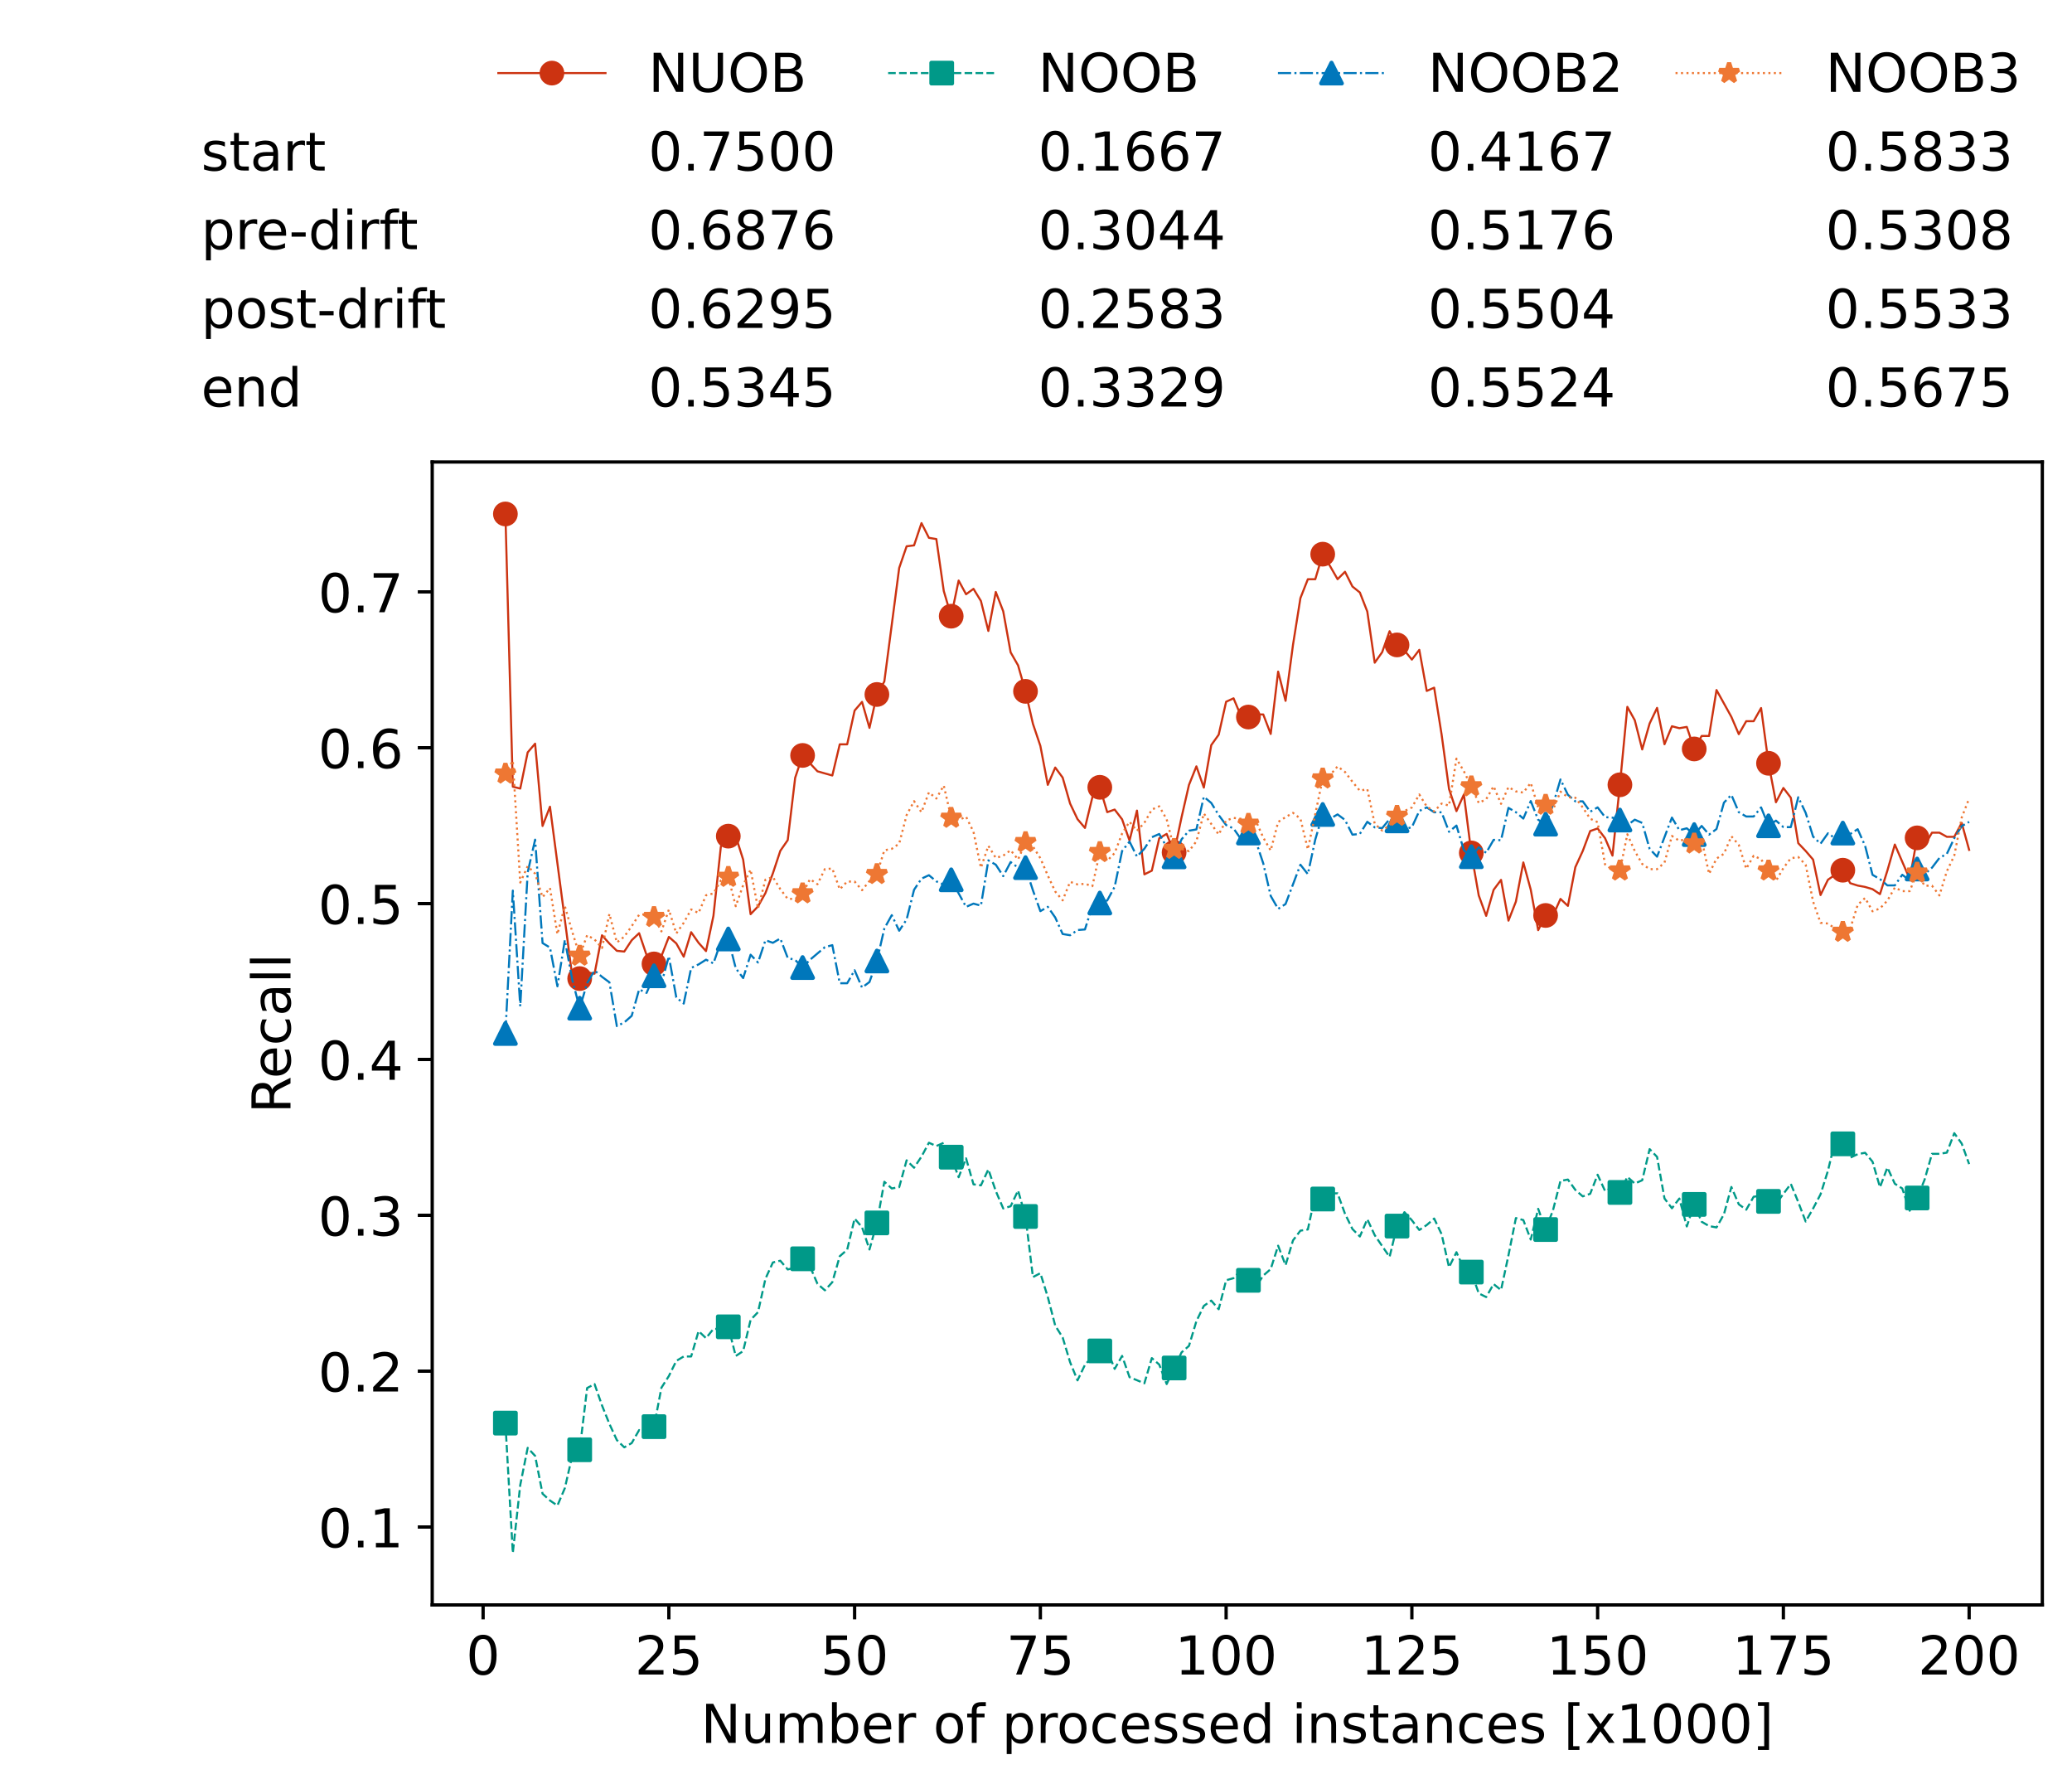 <?xml version="1.0" encoding="utf-8" standalone="no"?>
<!DOCTYPE svg PUBLIC "-//W3C//DTD SVG 1.1//EN"
  "http://www.w3.org/Graphics/SVG/1.1/DTD/svg11.dtd">
<!-- Created with matplotlib (https://matplotlib.org/) -->
<svg height="432.615pt" version="1.1" viewBox="0 0 502.65 432.615" width="502.65pt" xmlns="http://www.w3.org/2000/svg" xmlns:xlink="http://www.w3.org/1999/xlink">
 <defs>
  <style type="text/css">*{stroke-linecap:butt;stroke-linejoin:round;}</style>
 </defs>
 <g id="figure_1">
  <g id="patch_1">
   <path d="M 0 432.615 
L 502.65 432.615 
L 502.65 0 
L 0 0 
z
" style="fill:#ffffff;"/>
  </g>
  <g id="axes_1">
   <g id="patch_2">
    <path d="M 104.85 389.252 
L 495.45 389.252 
L 495.45 112.052 
L 104.85 112.052 
z
" style="fill:#ffffff;"/>
   </g>
   <g id="matplotlib.axis_1">
    <g id="xtick_1">
     <g id="line2d_1">
      <defs>
       <path d="M 0 0 
L 0 3.5 
" id="m5fbe3a9141" style="stroke:#000000;stroke-width:0.8;"/>
      </defs>
      <g>
       <use style="stroke:#000000;stroke-width:0.8;" x="117.197" xlink:href="#m5fbe3a9141" y="389.252"/>
      </g>
     </g>
     <g id="text_1">
      <!-- 0 -->
      <g transform="translate(113.061 406.13)scale(0.13 -0.13)">
       <defs>
        <path d="M 31.781 66.406 
Q 24.172 66.406 20.328 58.906 
Q 16.5 51.422 16.5 36.375 
Q 16.5 21.391 20.328 13.891 
Q 24.172 6.391 31.781 6.391 
Q 39.453 6.391 43.281 13.891 
Q 47.125 21.391 47.125 36.375 
Q 47.125 51.422 43.281 58.906 
Q 39.453 66.406 31.781 66.406 
z
M 31.781 74.219 
Q 44.047 74.219 50.516 64.516 
Q 56.984 54.828 56.984 36.375 
Q 56.984 17.969 50.516 8.266 
Q 44.047 -1.422 31.781 -1.422 
Q 19.531 -1.422 13.062 8.266 
Q 6.594 17.969 6.594 36.375 
Q 6.594 54.828 13.062 64.516 
Q 19.531 74.219 31.781 74.219 
z
" id="DejaVuSans-48"/>
       </defs>
       <use xlink:href="#DejaVuSans-48"/>
      </g>
     </g>
    </g>
    <g id="xtick_2">
     <g id="line2d_2">
      <g>
       <use style="stroke:#000000;stroke-width:0.8;" x="162.259" xlink:href="#m5fbe3a9141" y="389.252"/>
      </g>
     </g>
     <g id="text_2">
      <!-- 25 -->
      <g transform="translate(153.988 406.13)scale(0.13 -0.13)">
       <defs>
        <path d="M 19.188 8.297 
L 53.609 8.297 
L 53.609 0 
L 7.328 0 
L 7.328 8.297 
Q 12.938 14.109 22.625 23.891 
Q 32.328 33.688 34.812 36.531 
Q 39.547 41.844 41.422 45.531 
Q 43.312 49.219 43.312 52.781 
Q 43.312 58.594 39.234 62.25 
Q 35.156 65.922 28.609 65.922 
Q 23.969 65.922 18.812 64.312 
Q 13.672 62.703 7.812 59.422 
L 7.812 69.391 
Q 13.766 71.781 18.938 73 
Q 24.125 74.219 28.422 74.219 
Q 39.75 74.219 46.484 68.547 
Q 53.219 62.891 53.219 53.422 
Q 53.219 48.922 51.531 44.891 
Q 49.859 40.875 45.406 35.406 
Q 44.188 33.984 37.641 27.219 
Q 31.109 20.453 19.188 8.297 
z
" id="DejaVuSans-50"/>
        <path d="M 10.797 72.906 
L 49.516 72.906 
L 49.516 64.594 
L 19.828 64.594 
L 19.828 46.734 
Q 21.969 47.469 24.109 47.828 
Q 26.266 48.188 28.422 48.188 
Q 40.625 48.188 47.75 41.5 
Q 54.891 34.812 54.891 23.391 
Q 54.891 11.625 47.562 5.094 
Q 40.234 -1.422 26.906 -1.422 
Q 22.312 -1.422 17.547 -0.641 
Q 12.797 0.141 7.719 1.703 
L 7.719 11.625 
Q 12.109 9.234 16.797 8.062 
Q 21.484 6.891 26.703 6.891 
Q 35.156 6.891 40.078 11.328 
Q 45.016 15.766 45.016 23.391 
Q 45.016 31 40.078 35.438 
Q 35.156 39.891 26.703 39.891 
Q 22.75 39.891 18.812 39.016 
Q 14.891 38.141 10.797 36.281 
z
" id="DejaVuSans-53"/>
       </defs>
       <use xlink:href="#DejaVuSans-50"/>
       <use x="63.623" xlink:href="#DejaVuSans-53"/>
      </g>
     </g>
    </g>
    <g id="xtick_3">
     <g id="line2d_3">
      <g>
       <use style="stroke:#000000;stroke-width:0.8;" x="207.322" xlink:href="#m5fbe3a9141" y="389.252"/>
      </g>
     </g>
     <g id="text_3">
      <!-- 50 -->
      <g transform="translate(199.05 406.13)scale(0.13 -0.13)">
       <use xlink:href="#DejaVuSans-53"/>
       <use x="63.623" xlink:href="#DejaVuSans-48"/>
      </g>
     </g>
    </g>
    <g id="xtick_4">
     <g id="line2d_4">
      <g>
       <use style="stroke:#000000;stroke-width:0.8;" x="252.384" xlink:href="#m5fbe3a9141" y="389.252"/>
      </g>
     </g>
     <g id="text_4">
      <!-- 75 -->
      <g transform="translate(244.113 406.13)scale(0.13 -0.13)">
       <defs>
        <path d="M 8.203 72.906 
L 55.078 72.906 
L 55.078 68.703 
L 28.609 0 
L 18.312 0 
L 43.219 64.594 
L 8.203 64.594 
z
" id="DejaVuSans-55"/>
       </defs>
       <use xlink:href="#DejaVuSans-55"/>
       <use x="63.623" xlink:href="#DejaVuSans-53"/>
      </g>
     </g>
    </g>
    <g id="xtick_5">
     <g id="line2d_5">
      <g>
       <use style="stroke:#000000;stroke-width:0.8;" x="297.446" xlink:href="#m5fbe3a9141" y="389.252"/>
      </g>
     </g>
     <g id="text_5">
      <!-- 100 -->
      <g transform="translate(285.039 406.13)scale(0.13 -0.13)">
       <defs>
        <path d="M 12.406 8.297 
L 28.516 8.297 
L 28.516 63.922 
L 10.984 60.406 
L 10.984 69.391 
L 28.422 72.906 
L 38.281 72.906 
L 38.281 8.297 
L 54.391 8.297 
L 54.391 0 
L 12.406 0 
z
" id="DejaVuSans-49"/>
       </defs>
       <use xlink:href="#DejaVuSans-49"/>
       <use x="63.623" xlink:href="#DejaVuSans-48"/>
       <use x="127.246" xlink:href="#DejaVuSans-48"/>
      </g>
     </g>
    </g>
    <g id="xtick_6">
     <g id="line2d_6">
      <g>
       <use style="stroke:#000000;stroke-width:0.8;" x="342.509" xlink:href="#m5fbe3a9141" y="389.252"/>
      </g>
     </g>
     <g id="text_6">
      <!-- 125 -->
      <g transform="translate(330.102 406.13)scale(0.13 -0.13)">
       <use xlink:href="#DejaVuSans-49"/>
       <use x="63.623" xlink:href="#DejaVuSans-50"/>
       <use x="127.246" xlink:href="#DejaVuSans-53"/>
      </g>
     </g>
    </g>
    <g id="xtick_7">
     <g id="line2d_7">
      <g>
       <use style="stroke:#000000;stroke-width:0.8;" x="387.571" xlink:href="#m5fbe3a9141" y="389.252"/>
      </g>
     </g>
     <g id="text_7">
      <!-- 150 -->
      <g transform="translate(375.164 406.13)scale(0.13 -0.13)">
       <use xlink:href="#DejaVuSans-49"/>
       <use x="63.623" xlink:href="#DejaVuSans-53"/>
       <use x="127.246" xlink:href="#DejaVuSans-48"/>
      </g>
     </g>
    </g>
    <g id="xtick_8">
     <g id="line2d_8">
      <g>
       <use style="stroke:#000000;stroke-width:0.8;" x="432.633" xlink:href="#m5fbe3a9141" y="389.252"/>
      </g>
     </g>
     <g id="text_8">
      <!-- 175 -->
      <g transform="translate(420.226 406.13)scale(0.13 -0.13)">
       <use xlink:href="#DejaVuSans-49"/>
       <use x="63.623" xlink:href="#DejaVuSans-55"/>
       <use x="127.246" xlink:href="#DejaVuSans-53"/>
      </g>
     </g>
    </g>
    <g id="xtick_9">
     <g id="line2d_9">
      <g>
       <use style="stroke:#000000;stroke-width:0.8;" x="477.695" xlink:href="#m5fbe3a9141" y="389.252"/>
      </g>
     </g>
     <g id="text_9">
      <!-- 200 -->
      <g transform="translate(465.289 406.13)scale(0.13 -0.13)">
       <use xlink:href="#DejaVuSans-50"/>
       <use x="63.623" xlink:href="#DejaVuSans-48"/>
       <use x="127.246" xlink:href="#DejaVuSans-48"/>
      </g>
     </g>
    </g>
    <g id="text_10">
     <!-- Number of processed instances [x1000] -->
     <g transform="translate(170.025 422.711)scale(0.13 -0.13)">
      <defs>
       <path d="M 9.812 72.906 
L 23.094 72.906 
L 55.422 11.922 
L 55.422 72.906 
L 64.984 72.906 
L 64.984 0 
L 51.703 0 
L 19.391 60.984 
L 19.391 0 
L 9.812 0 
z
" id="DejaVuSans-78"/>
       <path d="M 8.5 21.578 
L 8.5 54.688 
L 17.484 54.688 
L 17.484 21.922 
Q 17.484 14.156 20.5 10.266 
Q 23.531 6.391 29.594 6.391 
Q 36.859 6.391 41.078 11.031 
Q 45.312 15.672 45.312 23.688 
L 45.312 54.688 
L 54.297 54.688 
L 54.297 0 
L 45.312 0 
L 45.312 8.406 
Q 42.047 3.422 37.719 1 
Q 33.406 -1.422 27.688 -1.422 
Q 18.266 -1.422 13.375 4.438 
Q 8.5 10.297 8.5 21.578 
z
M 31.109 56 
z
" id="DejaVuSans-117"/>
       <path d="M 52 44.188 
Q 55.375 50.25 60.062 53.125 
Q 64.75 56 71.094 56 
Q 79.641 56 84.281 50.016 
Q 88.922 44.047 88.922 33.016 
L 88.922 0 
L 79.891 0 
L 79.891 32.719 
Q 79.891 40.578 77.094 44.375 
Q 74.312 48.188 68.609 48.188 
Q 61.625 48.188 57.562 43.547 
Q 53.516 38.922 53.516 30.906 
L 53.516 0 
L 44.484 0 
L 44.484 32.719 
Q 44.484 40.625 41.703 44.406 
Q 38.922 48.188 33.109 48.188 
Q 26.219 48.188 22.156 43.531 
Q 18.109 38.875 18.109 30.906 
L 18.109 0 
L 9.078 0 
L 9.078 54.688 
L 18.109 54.688 
L 18.109 46.188 
Q 21.188 51.219 25.484 53.609 
Q 29.781 56 35.688 56 
Q 41.656 56 45.828 52.969 
Q 50 49.953 52 44.188 
z
" id="DejaVuSans-109"/>
       <path d="M 48.688 27.297 
Q 48.688 37.203 44.609 42.844 
Q 40.531 48.484 33.406 48.484 
Q 26.266 48.484 22.188 42.844 
Q 18.109 37.203 18.109 27.297 
Q 18.109 17.391 22.188 11.75 
Q 26.266 6.109 33.406 6.109 
Q 40.531 6.109 44.609 11.75 
Q 48.688 17.391 48.688 27.297 
z
M 18.109 46.391 
Q 20.953 51.266 25.266 53.625 
Q 29.594 56 35.594 56 
Q 45.562 56 51.781 48.094 
Q 58.016 40.188 58.016 27.297 
Q 58.016 14.406 51.781 6.484 
Q 45.562 -1.422 35.594 -1.422 
Q 29.594 -1.422 25.266 0.953 
Q 20.953 3.328 18.109 8.203 
L 18.109 0 
L 9.078 0 
L 9.078 75.984 
L 18.109 75.984 
z
" id="DejaVuSans-98"/>
       <path d="M 56.203 29.594 
L 56.203 25.203 
L 14.891 25.203 
Q 15.484 15.922 20.484 11.062 
Q 25.484 6.203 34.422 6.203 
Q 39.594 6.203 44.453 7.469 
Q 49.312 8.734 54.109 11.281 
L 54.109 2.781 
Q 49.266 0.734 44.188 -0.344 
Q 39.109 -1.422 33.891 -1.422 
Q 20.797 -1.422 13.156 6.188 
Q 5.516 13.812 5.516 26.812 
Q 5.516 40.234 12.766 48.109 
Q 20.016 56 32.328 56 
Q 43.359 56 49.781 48.891 
Q 56.203 41.797 56.203 29.594 
z
M 47.219 32.234 
Q 47.125 39.594 43.094 43.984 
Q 39.062 48.391 32.422 48.391 
Q 24.906 48.391 20.391 44.141 
Q 15.875 39.891 15.188 32.172 
z
" id="DejaVuSans-101"/>
       <path d="M 41.109 46.297 
Q 39.594 47.172 37.812 47.578 
Q 36.031 48 33.891 48 
Q 26.266 48 22.188 43.047 
Q 18.109 38.094 18.109 28.812 
L 18.109 0 
L 9.078 0 
L 9.078 54.688 
L 18.109 54.688 
L 18.109 46.188 
Q 20.953 51.172 25.484 53.578 
Q 30.031 56 36.531 56 
Q 37.453 56 38.578 55.875 
Q 39.703 55.766 41.062 55.516 
z
" id="DejaVuSans-114"/>
       <path id="DejaVuSans-32"/>
       <path d="M 30.609 48.391 
Q 23.391 48.391 19.188 42.75 
Q 14.984 37.109 14.984 27.297 
Q 14.984 17.484 19.156 11.844 
Q 23.344 6.203 30.609 6.203 
Q 37.797 6.203 41.984 11.859 
Q 46.188 17.531 46.188 27.297 
Q 46.188 37.016 41.984 42.703 
Q 37.797 48.391 30.609 48.391 
z
M 30.609 56 
Q 42.328 56 49.016 48.375 
Q 55.719 40.766 55.719 27.297 
Q 55.719 13.875 49.016 6.219 
Q 42.328 -1.422 30.609 -1.422 
Q 18.844 -1.422 12.172 6.219 
Q 5.516 13.875 5.516 27.297 
Q 5.516 40.766 12.172 48.375 
Q 18.844 56 30.609 56 
z
" id="DejaVuSans-111"/>
       <path d="M 37.109 75.984 
L 37.109 68.5 
L 28.516 68.5 
Q 23.688 68.5 21.797 66.547 
Q 19.922 64.594 19.922 59.516 
L 19.922 54.688 
L 34.719 54.688 
L 34.719 47.703 
L 19.922 47.703 
L 19.922 0 
L 10.891 0 
L 10.891 47.703 
L 2.297 47.703 
L 2.297 54.688 
L 10.891 54.688 
L 10.891 58.5 
Q 10.891 67.625 15.141 71.797 
Q 19.391 75.984 28.609 75.984 
z
" id="DejaVuSans-102"/>
       <path d="M 18.109 8.203 
L 18.109 -20.797 
L 9.078 -20.797 
L 9.078 54.688 
L 18.109 54.688 
L 18.109 46.391 
Q 20.953 51.266 25.266 53.625 
Q 29.594 56 35.594 56 
Q 45.562 56 51.781 48.094 
Q 58.016 40.188 58.016 27.297 
Q 58.016 14.406 51.781 6.484 
Q 45.562 -1.422 35.594 -1.422 
Q 29.594 -1.422 25.266 0.953 
Q 20.953 3.328 18.109 8.203 
z
M 48.688 27.297 
Q 48.688 37.203 44.609 42.844 
Q 40.531 48.484 33.406 48.484 
Q 26.266 48.484 22.188 42.844 
Q 18.109 37.203 18.109 27.297 
Q 18.109 17.391 22.188 11.75 
Q 26.266 6.109 33.406 6.109 
Q 40.531 6.109 44.609 11.75 
Q 48.688 17.391 48.688 27.297 
z
" id="DejaVuSans-112"/>
       <path d="M 48.781 52.594 
L 48.781 44.188 
Q 44.969 46.297 41.141 47.344 
Q 37.312 48.391 33.406 48.391 
Q 24.656 48.391 19.812 42.844 
Q 14.984 37.312 14.984 27.297 
Q 14.984 17.281 19.812 11.734 
Q 24.656 6.203 33.406 6.203 
Q 37.312 6.203 41.141 7.25 
Q 44.969 8.297 48.781 10.406 
L 48.781 2.094 
Q 45.016 0.344 40.984 -0.531 
Q 36.969 -1.422 32.422 -1.422 
Q 20.062 -1.422 12.781 6.344 
Q 5.516 14.109 5.516 27.297 
Q 5.516 40.672 12.859 48.328 
Q 20.219 56 33.016 56 
Q 37.156 56 41.109 55.141 
Q 45.062 54.297 48.781 52.594 
z
" id="DejaVuSans-99"/>
       <path d="M 44.281 53.078 
L 44.281 44.578 
Q 40.484 46.531 36.375 47.5 
Q 32.281 48.484 27.875 48.484 
Q 21.188 48.484 17.844 46.438 
Q 14.5 44.391 14.5 40.281 
Q 14.5 37.156 16.891 35.375 
Q 19.281 33.594 26.516 31.984 
L 29.594 31.297 
Q 39.156 29.25 43.188 25.516 
Q 47.219 21.781 47.219 15.094 
Q 47.219 7.469 41.188 3.016 
Q 35.156 -1.422 24.609 -1.422 
Q 20.219 -1.422 15.453 -0.562 
Q 10.688 0.297 5.422 2 
L 5.422 11.281 
Q 10.406 8.688 15.234 7.391 
Q 20.062 6.109 24.812 6.109 
Q 31.156 6.109 34.562 8.281 
Q 37.984 10.453 37.984 14.406 
Q 37.984 18.062 35.516 20.016 
Q 33.062 21.969 24.703 23.781 
L 21.578 24.516 
Q 13.234 26.266 9.516 29.906 
Q 5.812 33.547 5.812 39.891 
Q 5.812 47.609 11.281 51.797 
Q 16.75 56 26.812 56 
Q 31.781 56 36.172 55.266 
Q 40.578 54.547 44.281 53.078 
z
" id="DejaVuSans-115"/>
       <path d="M 45.406 46.391 
L 45.406 75.984 
L 54.391 75.984 
L 54.391 0 
L 45.406 0 
L 45.406 8.203 
Q 42.578 3.328 38.25 0.953 
Q 33.938 -1.422 27.875 -1.422 
Q 17.969 -1.422 11.734 6.484 
Q 5.516 14.406 5.516 27.297 
Q 5.516 40.188 11.734 48.094 
Q 17.969 56 27.875 56 
Q 33.938 56 38.25 53.625 
Q 42.578 51.266 45.406 46.391 
z
M 14.797 27.297 
Q 14.797 17.391 18.875 11.75 
Q 22.953 6.109 30.078 6.109 
Q 37.203 6.109 41.297 11.75 
Q 45.406 17.391 45.406 27.297 
Q 45.406 37.203 41.297 42.844 
Q 37.203 48.484 30.078 48.484 
Q 22.953 48.484 18.875 42.844 
Q 14.797 37.203 14.797 27.297 
z
" id="DejaVuSans-100"/>
       <path d="M 9.422 54.688 
L 18.406 54.688 
L 18.406 0 
L 9.422 0 
z
M 9.422 75.984 
L 18.406 75.984 
L 18.406 64.594 
L 9.422 64.594 
z
" id="DejaVuSans-105"/>
       <path d="M 54.891 33.016 
L 54.891 0 
L 45.906 0 
L 45.906 32.719 
Q 45.906 40.484 42.875 44.328 
Q 39.844 48.188 33.797 48.188 
Q 26.516 48.188 22.312 43.547 
Q 18.109 38.922 18.109 30.906 
L 18.109 0 
L 9.078 0 
L 9.078 54.688 
L 18.109 54.688 
L 18.109 46.188 
Q 21.344 51.125 25.703 53.562 
Q 30.078 56 35.797 56 
Q 45.219 56 50.047 50.172 
Q 54.891 44.344 54.891 33.016 
z
" id="DejaVuSans-110"/>
       <path d="M 18.312 70.219 
L 18.312 54.688 
L 36.812 54.688 
L 36.812 47.703 
L 18.312 47.703 
L 18.312 18.016 
Q 18.312 11.328 20.141 9.422 
Q 21.969 7.516 27.594 7.516 
L 36.812 7.516 
L 36.812 0 
L 27.594 0 
Q 17.188 0 13.234 3.875 
Q 9.281 7.766 9.281 18.016 
L 9.281 47.703 
L 2.688 47.703 
L 2.688 54.688 
L 9.281 54.688 
L 9.281 70.219 
z
" id="DejaVuSans-116"/>
       <path d="M 34.281 27.484 
Q 23.391 27.484 19.188 25 
Q 14.984 22.516 14.984 16.5 
Q 14.984 11.719 18.141 8.906 
Q 21.297 6.109 26.703 6.109 
Q 34.188 6.109 38.703 11.406 
Q 43.219 16.703 43.219 25.484 
L 43.219 27.484 
z
M 52.203 31.203 
L 52.203 0 
L 43.219 0 
L 43.219 8.297 
Q 40.141 3.328 35.547 0.953 
Q 30.953 -1.422 24.312 -1.422 
Q 15.922 -1.422 10.953 3.297 
Q 6 8.016 6 15.922 
Q 6 25.141 12.172 29.828 
Q 18.359 34.516 30.609 34.516 
L 43.219 34.516 
L 43.219 35.406 
Q 43.219 41.609 39.141 45 
Q 35.062 48.391 27.688 48.391 
Q 23 48.391 18.547 47.266 
Q 14.109 46.141 10.016 43.891 
L 10.016 52.203 
Q 14.938 54.109 19.578 55.047 
Q 24.219 56 28.609 56 
Q 40.484 56 46.344 49.844 
Q 52.203 43.703 52.203 31.203 
z
" id="DejaVuSans-97"/>
       <path d="M 8.594 75.984 
L 29.297 75.984 
L 29.297 69 
L 17.578 69 
L 17.578 -6.203 
L 29.297 -6.203 
L 29.297 -13.188 
L 8.594 -13.188 
z
" id="DejaVuSans-91"/>
       <path d="M 54.891 54.688 
L 35.109 28.078 
L 55.906 0 
L 45.312 0 
L 29.391 21.484 
L 13.484 0 
L 2.875 0 
L 24.125 28.609 
L 4.688 54.688 
L 15.281 54.688 
L 29.781 35.203 
L 44.281 54.688 
z
" id="DejaVuSans-120"/>
       <path d="M 30.422 75.984 
L 30.422 -13.188 
L 9.719 -13.188 
L 9.719 -6.203 
L 21.391 -6.203 
L 21.391 69 
L 9.719 69 
L 9.719 75.984 
z
" id="DejaVuSans-93"/>
      </defs>
      <use xlink:href="#DejaVuSans-78"/>
      <use x="74.805" xlink:href="#DejaVuSans-117"/>
      <use x="138.184" xlink:href="#DejaVuSans-109"/>
      <use x="235.596" xlink:href="#DejaVuSans-98"/>
      <use x="299.072" xlink:href="#DejaVuSans-101"/>
      <use x="360.596" xlink:href="#DejaVuSans-114"/>
      <use x="401.709" xlink:href="#DejaVuSans-32"/>
      <use x="433.496" xlink:href="#DejaVuSans-111"/>
      <use x="494.678" xlink:href="#DejaVuSans-102"/>
      <use x="529.883" xlink:href="#DejaVuSans-32"/>
      <use x="561.67" xlink:href="#DejaVuSans-112"/>
      <use x="625.146" xlink:href="#DejaVuSans-114"/>
      <use x="664.01" xlink:href="#DejaVuSans-111"/>
      <use x="725.191" xlink:href="#DejaVuSans-99"/>
      <use x="780.172" xlink:href="#DejaVuSans-101"/>
      <use x="841.695" xlink:href="#DejaVuSans-115"/>
      <use x="893.795" xlink:href="#DejaVuSans-115"/>
      <use x="945.895" xlink:href="#DejaVuSans-101"/>
      <use x="1007.418" xlink:href="#DejaVuSans-100"/>
      <use x="1070.895" xlink:href="#DejaVuSans-32"/>
      <use x="1102.682" xlink:href="#DejaVuSans-105"/>
      <use x="1130.465" xlink:href="#DejaVuSans-110"/>
      <use x="1193.844" xlink:href="#DejaVuSans-115"/>
      <use x="1245.943" xlink:href="#DejaVuSans-116"/>
      <use x="1285.152" xlink:href="#DejaVuSans-97"/>
      <use x="1346.432" xlink:href="#DejaVuSans-110"/>
      <use x="1409.811" xlink:href="#DejaVuSans-99"/>
      <use x="1464.791" xlink:href="#DejaVuSans-101"/>
      <use x="1526.314" xlink:href="#DejaVuSans-115"/>
      <use x="1578.414" xlink:href="#DejaVuSans-32"/>
      <use x="1610.201" xlink:href="#DejaVuSans-91"/>
      <use x="1649.215" xlink:href="#DejaVuSans-120"/>
      <use x="1708.395" xlink:href="#DejaVuSans-49"/>
      <use x="1772.018" xlink:href="#DejaVuSans-48"/>
      <use x="1835.641" xlink:href="#DejaVuSans-48"/>
      <use x="1899.264" xlink:href="#DejaVuSans-48"/>
      <use x="1962.887" xlink:href="#DejaVuSans-93"/>
     </g>
    </g>
   </g>
   <g id="matplotlib.axis_2">
    <g id="ytick_1">
     <g id="line2d_10">
      <defs>
       <path d="M 0 0 
L -3.5 0 
" id="mad5c235bed" style="stroke:#000000;stroke-width:0.8;"/>
      </defs>
      <g>
       <use style="stroke:#000000;stroke-width:0.8;" x="104.85" xlink:href="#mad5c235bed" y="370.352"/>
      </g>
     </g>
     <g id="text_11">
      <!-- 0.1 -->
      <g transform="translate(77.176 375.291)scale(0.13 -0.13)">
       <defs>
        <path d="M 10.688 12.406 
L 21 12.406 
L 21 0 
L 10.688 0 
z
" id="DejaVuSans-46"/>
       </defs>
       <use xlink:href="#DejaVuSans-48"/>
       <use x="63.623" xlink:href="#DejaVuSans-46"/>
       <use x="95.41" xlink:href="#DejaVuSans-49"/>
      </g>
     </g>
    </g>
    <g id="ytick_2">
     <g id="line2d_11">
      <g>
       <use style="stroke:#000000;stroke-width:0.8;" x="104.85" xlink:href="#mad5c235bed" y="332.552"/>
      </g>
     </g>
     <g id="text_12">
      <!-- 0.2 -->
      <g transform="translate(77.176 337.491)scale(0.13 -0.13)">
       <use xlink:href="#DejaVuSans-48"/>
       <use x="63.623" xlink:href="#DejaVuSans-46"/>
       <use x="95.41" xlink:href="#DejaVuSans-50"/>
      </g>
     </g>
    </g>
    <g id="ytick_3">
     <g id="line2d_12">
      <g>
       <use style="stroke:#000000;stroke-width:0.8;" x="104.85" xlink:href="#mad5c235bed" y="294.752"/>
      </g>
     </g>
     <g id="text_13">
      <!-- 0.3 -->
      <g transform="translate(77.176 299.691)scale(0.13 -0.13)">
       <defs>
        <path d="M 40.578 39.312 
Q 47.656 37.797 51.625 33 
Q 55.609 28.219 55.609 21.188 
Q 55.609 10.406 48.188 4.484 
Q 40.766 -1.422 27.094 -1.422 
Q 22.516 -1.422 17.656 -0.516 
Q 12.797 0.391 7.625 2.203 
L 7.625 11.719 
Q 11.719 9.328 16.594 8.109 
Q 21.484 6.891 26.812 6.891 
Q 36.078 6.891 40.938 10.547 
Q 45.797 14.203 45.797 21.188 
Q 45.797 27.641 41.281 31.266 
Q 36.766 34.906 28.719 34.906 
L 20.219 34.906 
L 20.219 43.016 
L 29.109 43.016 
Q 36.375 43.016 40.234 45.922 
Q 44.094 48.828 44.094 54.297 
Q 44.094 59.906 40.109 62.906 
Q 36.141 65.922 28.719 65.922 
Q 24.656 65.922 20.016 65.031 
Q 15.375 64.156 9.812 62.312 
L 9.812 71.094 
Q 15.438 72.656 20.344 73.438 
Q 25.25 74.219 29.594 74.219 
Q 40.828 74.219 47.359 69.109 
Q 53.906 64.016 53.906 55.328 
Q 53.906 49.266 50.438 45.094 
Q 46.969 40.922 40.578 39.312 
z
" id="DejaVuSans-51"/>
       </defs>
       <use xlink:href="#DejaVuSans-48"/>
       <use x="63.623" xlink:href="#DejaVuSans-46"/>
       <use x="95.41" xlink:href="#DejaVuSans-51"/>
      </g>
     </g>
    </g>
    <g id="ytick_4">
     <g id="line2d_13">
      <g>
       <use style="stroke:#000000;stroke-width:0.8;" x="104.85" xlink:href="#mad5c235bed" y="256.952"/>
      </g>
     </g>
     <g id="text_14">
      <!-- 0.4 -->
      <g transform="translate(77.176 261.891)scale(0.13 -0.13)">
       <defs>
        <path d="M 37.797 64.312 
L 12.891 25.391 
L 37.797 25.391 
z
M 35.203 72.906 
L 47.609 72.906 
L 47.609 25.391 
L 58.016 25.391 
L 58.016 17.188 
L 47.609 17.188 
L 47.609 0 
L 37.797 0 
L 37.797 17.188 
L 4.891 17.188 
L 4.891 26.703 
z
" id="DejaVuSans-52"/>
       </defs>
       <use xlink:href="#DejaVuSans-48"/>
       <use x="63.623" xlink:href="#DejaVuSans-46"/>
       <use x="95.41" xlink:href="#DejaVuSans-52"/>
      </g>
     </g>
    </g>
    <g id="ytick_5">
     <g id="line2d_14">
      <g>
       <use style="stroke:#000000;stroke-width:0.8;" x="104.85" xlink:href="#mad5c235bed" y="219.152"/>
      </g>
     </g>
     <g id="text_15">
      <!-- 0.5 -->
      <g transform="translate(77.176 224.091)scale(0.13 -0.13)">
       <use xlink:href="#DejaVuSans-48"/>
       <use x="63.623" xlink:href="#DejaVuSans-46"/>
       <use x="95.41" xlink:href="#DejaVuSans-53"/>
      </g>
     </g>
    </g>
    <g id="ytick_6">
     <g id="line2d_15">
      <g>
       <use style="stroke:#000000;stroke-width:0.8;" x="104.85" xlink:href="#mad5c235bed" y="181.352"/>
      </g>
     </g>
     <g id="text_16">
      <!-- 0.6 -->
      <g transform="translate(77.176 186.291)scale(0.13 -0.13)">
       <defs>
        <path d="M 33.016 40.375 
Q 26.375 40.375 22.484 35.828 
Q 18.609 31.297 18.609 23.391 
Q 18.609 15.531 22.484 10.953 
Q 26.375 6.391 33.016 6.391 
Q 39.656 6.391 43.531 10.953 
Q 47.406 15.531 47.406 23.391 
Q 47.406 31.297 43.531 35.828 
Q 39.656 40.375 33.016 40.375 
z
M 52.594 71.297 
L 52.594 62.312 
Q 48.875 64.062 45.094 64.984 
Q 41.312 65.922 37.594 65.922 
Q 27.828 65.922 22.672 59.328 
Q 17.531 52.734 16.797 39.406 
Q 19.672 43.656 24.016 45.922 
Q 28.375 48.188 33.594 48.188 
Q 44.578 48.188 50.953 41.516 
Q 57.328 34.859 57.328 23.391 
Q 57.328 12.156 50.688 5.359 
Q 44.047 -1.422 33.016 -1.422 
Q 20.359 -1.422 13.672 8.266 
Q 6.984 17.969 6.984 36.375 
Q 6.984 53.656 15.188 63.938 
Q 23.391 74.219 37.203 74.219 
Q 40.922 74.219 44.703 73.484 
Q 48.484 72.75 52.594 71.297 
z
" id="DejaVuSans-54"/>
       </defs>
       <use xlink:href="#DejaVuSans-48"/>
       <use x="63.623" xlink:href="#DejaVuSans-46"/>
       <use x="95.41" xlink:href="#DejaVuSans-54"/>
      </g>
     </g>
    </g>
    <g id="ytick_7">
     <g id="line2d_16">
      <g>
       <use style="stroke:#000000;stroke-width:0.8;" x="104.85" xlink:href="#mad5c235bed" y="143.552"/>
      </g>
     </g>
     <g id="text_17">
      <!-- 0.7 -->
      <g transform="translate(77.176 148.491)scale(0.13 -0.13)">
       <use xlink:href="#DejaVuSans-48"/>
       <use x="63.623" xlink:href="#DejaVuSans-46"/>
       <use x="95.41" xlink:href="#DejaVuSans-55"/>
      </g>
     </g>
    </g>
    <g id="text_18">
     <!-- Recall -->
     <g transform="translate(70.472 270.044)rotate(-90)scale(0.13 -0.13)">
      <defs>
       <path d="M 44.391 34.188 
Q 47.562 33.109 50.562 29.594 
Q 53.562 26.078 56.594 19.922 
L 66.609 0 
L 56 0 
L 46.688 18.703 
Q 43.062 26.031 39.672 28.422 
Q 36.281 30.812 30.422 30.812 
L 19.672 30.812 
L 19.672 0 
L 9.812 0 
L 9.812 72.906 
L 32.078 72.906 
Q 44.578 72.906 50.734 67.672 
Q 56.891 62.453 56.891 51.906 
Q 56.891 45.016 53.688 40.469 
Q 50.484 35.938 44.391 34.188 
z
M 19.672 64.797 
L 19.672 38.922 
L 32.078 38.922 
Q 39.203 38.922 42.844 42.219 
Q 46.484 45.516 46.484 51.906 
Q 46.484 58.297 42.844 61.547 
Q 39.203 64.797 32.078 64.797 
z
" id="DejaVuSans-82"/>
       <path d="M 9.422 75.984 
L 18.406 75.984 
L 18.406 0 
L 9.422 0 
z
" id="DejaVuSans-108"/>
      </defs>
      <use xlink:href="#DejaVuSans-82"/>
      <use x="64.982" xlink:href="#DejaVuSans-101"/>
      <use x="126.506" xlink:href="#DejaVuSans-99"/>
      <use x="181.486" xlink:href="#DejaVuSans-97"/>
      <use x="242.766" xlink:href="#DejaVuSans-108"/>
      <use x="270.549" xlink:href="#DejaVuSans-108"/>
     </g>
    </g>
   </g>
   <g id="line2d_17"/>
   <g id="line2d_18"/>
   <g id="line2d_19"/>
   <g id="line2d_20"/>
   <g id="line2d_21"/>
   <g id="line2d_22">
    <path clip-path="url(#p2cd199dffd)" d="M 122.605 124.652 
L 124.407 190.802 
L 126.21 191.252 
L 128.012 182.477 
L 129.815 180.362 
L 131.617 200.327 
L 133.419 195.652 
L 138.827 236.793 
L 140.629 237.337 
L 142.432 235.822 
L 144.234 236.155 
L 146.037 226.84 
L 147.839 228.848 
L 149.642 230.604 
L 151.444 230.786 
L 153.247 228.039 
L 155.049 226.328 
L 156.852 231.639 
L 158.654 233.787 
L 160.457 231.897 
L 162.259 227.234 
L 164.062 228.809 
L 165.864 232.03 
L 167.667 226.09 
L 169.469 228.667 
L 171.272 230.672 
L 173.074 222.122 
L 174.877 205.322 
L 176.679 202.791 
L 178.482 202.791 
L 180.284 208.491 
L 182.087 221.721 
L 183.889 219.831 
L 185.692 216.591 
L 187.494 211.814 
L 189.297 206.354 
L 191.099 203.755 
L 192.902 188.635 
L 194.704 183.216 
L 198.309 187.07 
L 201.914 188.086 
L 203.717 180.526 
L 205.519 180.526 
L 207.322 172.336 
L 209.124 170.236 
L 210.927 176.536 
L 212.729 168.436 
L 214.532 165.286 
L 218.137 137.746 
L 219.939 132.496 
L 221.742 132.271 
L 223.544 126.871 
L 225.347 130.441 
L 227.149 130.739 
L 228.952 143.339 
L 230.754 149.445 
L 232.557 140.805 
L 234.359 144.128 
L 236.162 142.816 
L 237.964 145.761 
L 239.767 153.03 
L 241.569 143.58 
L 243.372 148.25 
L 245.174 158.225 
L 246.976 161.375 
L 248.779 167.675 
L 250.581 175.55 
L 252.384 180.905 
L 254.186 190.355 
L 255.989 186.155 
L 257.791 188.589 
L 259.594 194.889 
L 261.396 198.669 
L 263.199 200.801 
L 265.001 193.355 
L 266.804 190.95 
L 268.606 196.973 
L 270.409 196.35 
L 272.211 198.712 
L 274.014 203.867 
L 275.816 196.597 
L 277.619 212.061 
L 279.421 211.172 
L 281.224 203.297 
L 283.026 202.247 
L 284.829 206.747 
L 286.631 198.242 
L 288.434 190.367 
L 290.236 185.867 
L 292.039 191.021 
L 293.841 180.712 
L 295.644 178.192 
L 297.446 170.196 
L 299.249 169.365 
L 301.051 173.661 
L 302.854 173.906 
L 304.656 173.283 
L 306.459 173.283 
L 308.261 178.008 
L 310.064 162.888 
L 311.866 169.976 
L 313.669 156.402 
L 315.471 145.062 
L 317.274 140.48 
L 319.076 140.48 
L 320.879 134.405 
L 322.681 137.326 
L 324.484 140.476 
L 326.286 138.676 
L 328.089 142.245 
L 329.891 143.698 
L 331.694 148.318 
L 333.496 160.725 
L 335.299 158.18 
L 337.101 153.092 
L 338.904 156.415 
L 340.706 157.765 
L 342.509 159.974 
L 344.311 157.612 
L 346.114 167.577 
L 347.916 166.789 
L 349.719 178.129 
L 351.521 191.359 
L 353.324 196.729 
L 355.126 192.69 
L 356.928 206.865 
L 358.731 217.174 
L 360.533 222.124 
L 362.336 215.824 
L 364.138 213.401 
L 365.941 223.288 
L 367.743 218.668 
L 369.546 209.169 
L 371.348 215.784 
L 373.151 225.598 
L 374.953 222.029 
L 376.756 222.029 
L 378.558 218.02 
L 380.361 219.707 
L 382.163 210.323 
L 383.966 206.386 
L 385.768 201.556 
L 387.571 200.926 
L 389.373 203.288 
L 391.176 207.518 
L 392.978 190.336 
L 394.781 171.436 
L 396.583 174.676 
L 398.386 181.764 
L 400.188 175.464 
L 401.991 171.684 
L 403.793 180.504 
L 405.596 176.142 
L 407.398 176.614 
L 409.201 176.299 
L 411.003 181.645 
L 412.806 178.495 
L 414.608 178.495 
L 416.411 167.357 
L 420.016 173.863 
L 421.818 178.063 
L 423.621 174.913 
L 425.423 174.913 
L 427.226 171.722 
L 429.028 185.124 
L 430.831 194.574 
L 432.633 191.109 
L 434.436 193.472 
L 436.238 204.497 
L 438.041 206.387 
L 439.843 208.487 
L 441.646 217.078 
L 443.448 213.365 
L 445.251 212.105 
L 447.053 211.055 
L 448.856 214.205 
L 450.658 214.778 
L 452.461 215.115 
L 454.263 215.655 
L 456.066 216.858 
L 457.868 211.131 
L 459.671 204.831 
L 463.276 213.176 
L 465.078 203.211 
L 466.881 205.101 
L 468.683 201.951 
L 470.485 201.951 
L 472.288 202.953 
L 474.09 202.953 
L 475.893 199.593 
L 477.695 206.122 
L 477.695 206.122 
" style="fill:none;stroke:#cc3311;stroke-linecap:square;stroke-width:0.5;"/>
    <defs>
     <path d="M 0 2.5 
C 0.663 2.5 1.299 2.237 1.768 1.768 
C 2.237 1.299 2.5 0.663 2.5 0 
C 2.5 -0.663 2.237 -1.299 1.768 -1.768 
C 1.299 -2.237 0.663 -2.5 0 -2.5 
C -0.663 -2.5 -1.299 -2.237 -1.768 -1.768 
C -2.237 -1.299 -2.5 -0.663 -2.5 0 
C -2.5 0.663 -2.237 1.299 -1.768 1.768 
C -1.299 2.237 -0.663 2.5 0 2.5 
z
" id="ma6443e47ed" style="stroke:#cc3311;"/>
    </defs>
    <g clip-path="url(#p2cd199dffd)">
     <use style="fill:#cc3311;stroke:#cc3311;" x="122.605" xlink:href="#ma6443e47ed" y="124.652"/>
     <use style="fill:#cc3311;stroke:#cc3311;" x="140.629" xlink:href="#ma6443e47ed" y="237.337"/>
     <use style="fill:#cc3311;stroke:#cc3311;" x="158.654" xlink:href="#ma6443e47ed" y="233.787"/>
     <use style="fill:#cc3311;stroke:#cc3311;" x="176.679" xlink:href="#ma6443e47ed" y="202.791"/>
     <use style="fill:#cc3311;stroke:#cc3311;" x="194.704" xlink:href="#ma6443e47ed" y="183.216"/>
     <use style="fill:#cc3311;stroke:#cc3311;" x="212.729" xlink:href="#ma6443e47ed" y="168.436"/>
     <use style="fill:#cc3311;stroke:#cc3311;" x="230.754" xlink:href="#ma6443e47ed" y="149.445"/>
     <use style="fill:#cc3311;stroke:#cc3311;" x="248.779" xlink:href="#ma6443e47ed" y="167.675"/>
     <use style="fill:#cc3311;stroke:#cc3311;" x="266.804" xlink:href="#ma6443e47ed" y="190.95"/>
     <use style="fill:#cc3311;stroke:#cc3311;" x="284.829" xlink:href="#ma6443e47ed" y="206.747"/>
     <use style="fill:#cc3311;stroke:#cc3311;" x="302.854" xlink:href="#ma6443e47ed" y="173.906"/>
     <use style="fill:#cc3311;stroke:#cc3311;" x="320.879" xlink:href="#ma6443e47ed" y="134.405"/>
     <use style="fill:#cc3311;stroke:#cc3311;" x="338.904" xlink:href="#ma6443e47ed" y="156.415"/>
     <use style="fill:#cc3311;stroke:#cc3311;" x="356.928" xlink:href="#ma6443e47ed" y="206.865"/>
     <use style="fill:#cc3311;stroke:#cc3311;" x="374.953" xlink:href="#ma6443e47ed" y="222.029"/>
     <use style="fill:#cc3311;stroke:#cc3311;" x="392.978" xlink:href="#ma6443e47ed" y="190.336"/>
     <use style="fill:#cc3311;stroke:#cc3311;" x="411.003" xlink:href="#ma6443e47ed" y="181.645"/>
     <use style="fill:#cc3311;stroke:#cc3311;" x="429.028" xlink:href="#ma6443e47ed" y="185.124"/>
     <use style="fill:#cc3311;stroke:#cc3311;" x="447.053" xlink:href="#ma6443e47ed" y="211.055"/>
     <use style="fill:#cc3311;stroke:#cc3311;" x="465.078" xlink:href="#ma6443e47ed" y="203.211"/>
    </g>
   </g>
   <g id="line2d_23"/>
   <g id="line2d_24"/>
   <g id="line2d_25"/>
   <g id="line2d_26"/>
   <g id="line2d_27">
    <path clip-path="url(#p2cd199dffd)" d="M 122.605 345.152 
L 124.407 376.652 
L 126.21 360.152 
L 128.012 351.152 
L 129.815 353.102 
L 131.617 362.277 
L 133.419 363.921 
L 135.222 365.155 
L 137.024 360.932 
L 138.827 353.054 
L 140.629 351.62 
L 142.432 336.643 
L 144.234 335.682 
L 146.037 340.859 
L 147.839 345.345 
L 149.642 349.27 
L 151.444 351.024 
L 153.247 349.997 
L 155.049 346.841 
L 156.852 348.017 
L 158.654 346.012 
L 160.457 336.562 
L 162.259 333.739 
L 164.062 330.064 
L 165.864 328.99 
L 167.667 328.99 
L 169.469 322.834 
L 171.272 324.552 
L 173.074 322.302 
L 174.877 322.302 
L 176.679 321.796 
L 178.482 328.883 
L 180.284 327.683 
L 182.087 320.123 
L 183.889 318.233 
L 185.692 310.133 
L 187.494 306.187 
L 189.297 305.767 
L 191.099 307.893 
L 192.902 307.421 
L 194.704 305.306 
L 196.507 307.196 
L 198.309 311.369 
L 200.112 312.944 
L 201.914 310.98 
L 203.717 304.68 
L 205.519 303.105 
L 207.322 295.545 
L 209.124 297.645 
L 210.927 303.045 
L 212.729 296.595 
L 214.532 286.62 
L 216.334 288.24 
L 218.137 287.925 
L 219.939 281.415 
L 221.742 283.215 
L 223.544 280.515 
L 225.347 277.155 
L 227.149 277.951 
L 228.952 277.163 
L 230.754 280.653 
L 232.557 285.513 
L 234.359 280.943 
L 236.162 287.243 
L 237.964 287.489 
L 239.767 283.612 
L 241.569 288.862 
L 243.372 293.087 
L 245.174 292.562 
L 246.976 288.737 
L 248.779 295.037 
L 250.581 309.737 
L 252.384 308.792 
L 254.186 314.567 
L 255.989 321.513 
L 257.791 324.376 
L 259.594 330.376 
L 261.396 334.786 
L 263.199 331.021 
L 265.001 329.016 
L 266.804 327.642 
L 268.606 327.434 
L 270.409 332.003 
L 272.211 328.853 
L 274.014 334.008 
L 277.619 335.498 
L 279.421 329.383 
L 281.224 330.958 
L 283.026 335.683 
L 286.631 328.003 
L 288.434 326.428 
L 290.236 320.428 
L 292.039 316.728 
L 293.841 315.439 
L 295.644 317.539 
L 297.446 310.512 
L 299.249 309.993 
L 301.051 308.06 
L 302.854 310.515 
L 304.656 312.072 
L 306.459 309.372 
L 308.261 307.797 
L 310.064 302.127 
L 311.866 306.852 
L 313.669 300.839 
L 315.471 298.476 
L 317.274 298.19 
L 319.076 289.79 
L 320.879 290.802 
L 322.681 289.428 
L 324.484 289.428 
L 326.286 294.378 
L 328.089 298.078 
L 329.891 299.896 
L 331.694 295.696 
L 333.496 299.573 
L 337.101 304.843 
L 338.904 297.366 
L 340.706 293.991 
L 342.509 295.955 
L 344.311 298.317 
L 346.114 297.114 
L 347.916 295.539 
L 349.719 299.319 
L 351.521 307.352 
L 353.324 303.701 
L 355.126 307.739 
L 356.928 308.527 
L 358.731 313.681 
L 360.533 314.581 
L 362.336 311.431 
L 364.138 312.885 
L 365.941 304.453 
L 367.743 295.423 
L 369.546 295.907 
L 371.348 300.632 
L 373.151 293.181 
L 374.953 298.204 
L 376.756 293.479 
L 378.558 286.415 
L 380.361 286.078 
L 382.163 288.589 
L 383.966 290.164 
L 385.768 289.534 
L 387.571 284.914 
L 389.373 288.851 
L 391.176 288.058 
L 392.978 289.204 
L 394.781 285.424 
L 396.583 287.044 
L 398.386 286.256 
L 400.188 278.696 
L 401.991 280.586 
L 403.793 290.666 
L 405.596 293.045 
L 407.398 290.683 
L 409.201 297.455 
L 411.003 292.11 
L 412.806 296.31 
L 414.608 297.36 
L 416.411 297.697 
L 418.213 294.499 
L 420.016 287.884 
L 421.818 292.084 
L 423.621 293.396 
L 425.423 290.246 
L 427.226 290.001 
L 429.028 291.375 
L 430.831 292.005 
L 434.436 287.123 
L 436.238 291.533 
L 438.041 296.258 
L 439.843 293.108 
L 441.646 289.672 
L 443.448 283.934 
L 445.251 276.374 
L 447.053 277.424 
L 448.856 280.784 
L 450.658 279.925 
L 452.461 279.587 
L 454.263 281.747 
L 456.066 287.933 
L 457.868 283.16 
L 459.671 287.098 
L 461.473 288.243 
L 463.276 293.643 
L 465.078 290.55 
L 466.881 286.14 
L 468.683 279.84 
L 470.485 279.84 
L 472.288 279.554 
L 474.09 274.829 
L 475.893 277.349 
L 477.695 282.332 
L 477.695 282.332 
" style="fill:none;stroke:#009988;stroke-dasharray:1.85,0.8;stroke-dashoffset:0;stroke-width:0.5;"/>
    <defs>
     <path d="M -2.5 2.5 
L 2.5 2.5 
L 2.5 -2.5 
L -2.5 -2.5 
z
" id="m0a8995b7b7" style="stroke:#009988;stroke-linejoin:miter;"/>
    </defs>
    <g clip-path="url(#p2cd199dffd)">
     <use style="fill:#009988;stroke:#009988;stroke-linejoin:miter;" x="122.605" xlink:href="#m0a8995b7b7" y="345.152"/>
     <use style="fill:#009988;stroke:#009988;stroke-linejoin:miter;" x="140.629" xlink:href="#m0a8995b7b7" y="351.62"/>
     <use style="fill:#009988;stroke:#009988;stroke-linejoin:miter;" x="158.654" xlink:href="#m0a8995b7b7" y="346.012"/>
     <use style="fill:#009988;stroke:#009988;stroke-linejoin:miter;" x="176.679" xlink:href="#m0a8995b7b7" y="321.796"/>
     <use style="fill:#009988;stroke:#009988;stroke-linejoin:miter;" x="194.704" xlink:href="#m0a8995b7b7" y="305.306"/>
     <use style="fill:#009988;stroke:#009988;stroke-linejoin:miter;" x="212.729" xlink:href="#m0a8995b7b7" y="296.595"/>
     <use style="fill:#009988;stroke:#009988;stroke-linejoin:miter;" x="230.754" xlink:href="#m0a8995b7b7" y="280.653"/>
     <use style="fill:#009988;stroke:#009988;stroke-linejoin:miter;" x="248.779" xlink:href="#m0a8995b7b7" y="295.037"/>
     <use style="fill:#009988;stroke:#009988;stroke-linejoin:miter;" x="266.804" xlink:href="#m0a8995b7b7" y="327.642"/>
     <use style="fill:#009988;stroke:#009988;stroke-linejoin:miter;" x="284.829" xlink:href="#m0a8995b7b7" y="331.783"/>
     <use style="fill:#009988;stroke:#009988;stroke-linejoin:miter;" x="302.854" xlink:href="#m0a8995b7b7" y="310.515"/>
     <use style="fill:#009988;stroke:#009988;stroke-linejoin:miter;" x="320.879" xlink:href="#m0a8995b7b7" y="290.802"/>
     <use style="fill:#009988;stroke:#009988;stroke-linejoin:miter;" x="338.904" xlink:href="#m0a8995b7b7" y="297.366"/>
     <use style="fill:#009988;stroke:#009988;stroke-linejoin:miter;" x="356.928" xlink:href="#m0a8995b7b7" y="308.527"/>
     <use style="fill:#009988;stroke:#009988;stroke-linejoin:miter;" x="374.953" xlink:href="#m0a8995b7b7" y="298.204"/>
     <use style="fill:#009988;stroke:#009988;stroke-linejoin:miter;" x="392.978" xlink:href="#m0a8995b7b7" y="289.204"/>
     <use style="fill:#009988;stroke:#009988;stroke-linejoin:miter;" x="411.003" xlink:href="#m0a8995b7b7" y="292.11"/>
     <use style="fill:#009988;stroke:#009988;stroke-linejoin:miter;" x="429.028" xlink:href="#m0a8995b7b7" y="291.375"/>
     <use style="fill:#009988;stroke:#009988;stroke-linejoin:miter;" x="447.053" xlink:href="#m0a8995b7b7" y="277.424"/>
     <use style="fill:#009988;stroke:#009988;stroke-linejoin:miter;" x="465.078" xlink:href="#m0a8995b7b7" y="290.55"/>
    </g>
   </g>
   <g id="line2d_28"/>
   <g id="line2d_29"/>
   <g id="line2d_30"/>
   <g id="line2d_31"/>
   <g id="line2d_32">
    <path clip-path="url(#p2cd199dffd)" d="M 122.605 250.652 
L 124.407 216.002 
L 126.21 244.052 
L 128.012 211.577 
L 129.815 203.642 
L 131.617 228.727 
L 133.419 229.814 
L 135.222 239.219 
L 137.024 227.99 
L 138.827 237.606 
L 140.629 244.519 
L 142.432 238.468 
L 144.234 235.366 
L 146.037 236.908 
L 147.839 238.245 
L 149.642 248.864 
L 151.444 247.971 
L 153.247 246.37 
L 155.049 239.964 
L 156.852 240.813 
L 158.654 236.661 
L 160.457 238.551 
L 162.259 231.924 
L 164.062 241.899 
L 165.864 243.402 
L 167.667 234.762 
L 169.469 233.903 
L 171.272 232.758 
L 173.074 233.658 
L 174.877 228.408 
L 176.679 227.733 
L 178.482 234.82 
L 180.284 237.22 
L 182.087 231.55 
L 183.889 233.44 
L 185.692 228.04 
L 187.494 228.663 
L 189.297 227.613 
L 191.099 232.338 
L 192.902 232.811 
L 194.704 234.661 
L 196.507 232.771 
L 200.112 229.723 
L 201.914 229.232 
L 203.717 238.472 
L 205.519 238.472 
L 207.322 235.322 
L 209.124 239.522 
L 210.927 238.172 
L 212.729 233.072 
L 214.532 225.197 
L 216.334 221.957 
L 218.137 225.737 
L 219.939 223.007 
L 221.742 215.807 
L 223.544 213.107 
L 225.347 212.267 
L 227.149 213.759 
L 228.952 214.547 
L 230.754 213.384 
L 234.359 219.947 
L 236.162 219.159 
L 237.964 219.65 
L 239.767 208.666 
L 241.569 209.716 
L 243.372 212.495 
L 245.174 209.083 
L 246.976 210.433 
L 248.779 210.433 
L 250.581 215.945 
L 252.384 220.985 
L 254.186 219.935 
L 255.989 222.52 
L 257.791 226.529 
L 259.594 226.829 
L 261.396 225.569 
L 263.199 225.427 
L 265.001 219.7 
L 268.606 218.389 
L 270.409 215.066 
L 272.211 206.404 
L 274.014 204.113 
L 275.816 207.747 
L 277.619 205.838 
L 279.421 203.059 
L 281.224 202.271 
L 283.026 205.421 
L 284.829 207.821 
L 286.631 203.569 
L 288.434 201.469 
L 290.236 201.169 
L 292.039 193.239 
L 293.841 194.742 
L 295.644 197.682 
L 297.446 200.105 
L 299.249 200.936 
L 301.051 203.513 
L 302.854 202.041 
L 304.656 204.014 
L 306.459 209.414 
L 308.261 217.289 
L 310.064 220.439 
L 311.866 219.257 
L 315.471 209.721 
L 317.274 212.012 
L 319.076 203.612 
L 320.879 197.537 
L 322.681 198.568 
L 324.484 197.518 
L 326.286 198.868 
L 328.089 202.437 
L 329.891 202.255 
L 331.694 199.315 
L 333.496 200.672 
L 335.299 200.854 
L 337.101 198.673 
L 338.904 199.088 
L 340.706 201.113 
L 342.509 200.622 
L 344.311 196.685 
L 346.114 195.826 
L 347.916 197.007 
L 349.719 197.007 
L 351.521 201.732 
L 353.324 200.229 
L 355.126 206.206 
L 356.928 207.781 
L 358.731 205.49 
L 360.533 206.84 
L 362.336 203.69 
L 364.138 203.787 
L 365.941 195.936 
L 367.743 196.986 
L 369.546 198.537 
L 371.348 194.284 
L 373.151 198.827 
L 374.953 199.885 
L 376.756 195.16 
L 378.558 189.051 
L 380.361 192.763 
L 382.163 194.349 
L 383.966 194.349 
L 385.768 196.869 
L 387.571 195.819 
L 389.373 198.182 
L 391.176 198.314 
L 392.978 198.887 
L 394.781 200.147 
L 396.583 198.797 
L 398.386 199.584 
L 400.188 205.884 
L 401.991 207.774 
L 405.596 198.291 
L 407.398 201.362 
L 409.201 200.89 
L 411.003 202.417 
L 412.806 200.317 
L 414.608 202.417 
L 416.411 201.067 
L 418.213 194.67 
L 420.016 192.78 
L 421.818 196.98 
L 423.621 198.03 
L 425.423 198.03 
L 427.226 195.821 
L 429.028 200.288 
L 430.831 199.028 
L 432.633 200.603 
L 434.436 200.603 
L 436.238 193.358 
L 438.041 197.138 
L 439.843 202.913 
L 441.646 204.631 
L 443.448 202.1 
L 445.251 203.36 
L 447.053 202.048 
L 448.856 202.258 
L 450.658 201.112 
L 452.461 205.162 
L 454.263 212.182 
L 456.066 213.213 
L 457.868 214.74 
L 459.671 214.74 
L 461.473 212.163 
L 463.276 213.513 
L 465.078 210.764 
L 466.881 212.024 
L 468.683 210.449 
L 470.485 208.087 
L 472.288 207.084 
L 474.09 203.304 
L 475.893 200.364 
L 477.695 199.333 
L 477.695 199.333 
" style="fill:none;stroke:#0077bb;stroke-dasharray:3.2,0.8,0.5,0.8;stroke-dashoffset:0;stroke-width:0.5;"/>
    <defs>
     <path d="M 0 -2.5 
L -2.5 2.5 
L 2.5 2.5 
z
" id="m316acf18f4" style="stroke:#0077bb;stroke-linejoin:miter;"/>
    </defs>
    <g clip-path="url(#p2cd199dffd)">
     <use style="fill:#0077bb;stroke:#0077bb;stroke-linejoin:miter;" x="122.605" xlink:href="#m316acf18f4" y="250.652"/>
     <use style="fill:#0077bb;stroke:#0077bb;stroke-linejoin:miter;" x="140.629" xlink:href="#m316acf18f4" y="244.519"/>
     <use style="fill:#0077bb;stroke:#0077bb;stroke-linejoin:miter;" x="158.654" xlink:href="#m316acf18f4" y="236.661"/>
     <use style="fill:#0077bb;stroke:#0077bb;stroke-linejoin:miter;" x="176.679" xlink:href="#m316acf18f4" y="227.733"/>
     <use style="fill:#0077bb;stroke:#0077bb;stroke-linejoin:miter;" x="194.704" xlink:href="#m316acf18f4" y="234.661"/>
     <use style="fill:#0077bb;stroke:#0077bb;stroke-linejoin:miter;" x="212.729" xlink:href="#m316acf18f4" y="233.072"/>
     <use style="fill:#0077bb;stroke:#0077bb;stroke-linejoin:miter;" x="230.754" xlink:href="#m316acf18f4" y="213.384"/>
     <use style="fill:#0077bb;stroke:#0077bb;stroke-linejoin:miter;" x="248.779" xlink:href="#m316acf18f4" y="210.433"/>
     <use style="fill:#0077bb;stroke:#0077bb;stroke-linejoin:miter;" x="266.804" xlink:href="#m316acf18f4" y="219.012"/>
     <use style="fill:#0077bb;stroke:#0077bb;stroke-linejoin:miter;" x="284.829" xlink:href="#m316acf18f4" y="207.821"/>
     <use style="fill:#0077bb;stroke:#0077bb;stroke-linejoin:miter;" x="302.854" xlink:href="#m316acf18f4" y="202.041"/>
     <use style="fill:#0077bb;stroke:#0077bb;stroke-linejoin:miter;" x="320.879" xlink:href="#m316acf18f4" y="197.537"/>
     <use style="fill:#0077bb;stroke:#0077bb;stroke-linejoin:miter;" x="338.904" xlink:href="#m316acf18f4" y="199.088"/>
     <use style="fill:#0077bb;stroke:#0077bb;stroke-linejoin:miter;" x="356.928" xlink:href="#m316acf18f4" y="207.781"/>
     <use style="fill:#0077bb;stroke:#0077bb;stroke-linejoin:miter;" x="374.953" xlink:href="#m316acf18f4" y="199.885"/>
     <use style="fill:#0077bb;stroke:#0077bb;stroke-linejoin:miter;" x="392.978" xlink:href="#m316acf18f4" y="198.887"/>
     <use style="fill:#0077bb;stroke:#0077bb;stroke-linejoin:miter;" x="411.003" xlink:href="#m316acf18f4" y="202.417"/>
     <use style="fill:#0077bb;stroke:#0077bb;stroke-linejoin:miter;" x="429.028" xlink:href="#m316acf18f4" y="200.288"/>
     <use style="fill:#0077bb;stroke:#0077bb;stroke-linejoin:miter;" x="447.053" xlink:href="#m316acf18f4" y="202.048"/>
     <use style="fill:#0077bb;stroke:#0077bb;stroke-linejoin:miter;" x="465.078" xlink:href="#m316acf18f4" y="210.764"/>
    </g>
   </g>
   <g id="line2d_33"/>
   <g id="line2d_34"/>
   <g id="line2d_35"/>
   <g id="line2d_36"/>
   <g id="line2d_37">
    <path clip-path="url(#p2cd199dffd)" d="M 122.605 187.652 
L 124.407 184.502 
L 126.21 214.052 
L 128.012 210.077 
L 129.815 211.892 
L 131.617 217.602 
L 133.419 215.369 
L 135.222 226.58 
L 137.024 219.755 
L 138.827 225.995 
L 140.629 231.816 
L 142.432 226.823 
L 144.234 227.848 
L 146.037 229.927 
L 147.839 221.649 
L 149.642 228.58 
L 151.444 227.17 
L 153.247 224.625 
L 155.049 221.85 
L 156.852 221.715 
L 158.654 222.431 
L 160.457 225.896 
L 162.259 220.619 
L 164.062 226.394 
L 165.864 223.816 
L 167.667 220.576 
L 169.469 221.435 
L 171.272 217.14 
L 173.074 216.69 
L 174.877 213.54 
L 176.679 212.696 
L 178.482 219.784 
L 180.284 214.684 
L 182.087 210.904 
L 183.889 220.354 
L 185.692 213.334 
L 187.494 212.711 
L 189.297 215.651 
L 191.099 218.013 
L 192.902 218.013 
L 194.704 216.691 
L 196.507 213.226 
L 198.309 214.454 
L 200.112 210.779 
L 201.914 210.656 
L 203.717 215.696 
L 205.519 213.806 
L 207.322 213.806 
L 209.124 215.906 
L 210.927 213.656 
L 212.729 212.006 
L 214.532 206.231 
L 216.334 205.871 
L 218.137 204.611 
L 219.939 197.681 
L 221.742 194.306 
L 223.544 197.006 
L 225.347 192.176 
L 227.149 193.668 
L 228.952 190.518 
L 230.754 198.369 
L 232.557 198.909 
L 234.359 198.078 
L 236.162 201.753 
L 237.964 210.467 
L 239.767 205.136 
L 241.569 208.076 
L 243.372 207.52 
L 245.174 206.208 
L 246.976 208.458 
L 248.779 204.258 
L 250.581 205.308 
L 252.384 208.143 
L 254.186 212.343 
L 255.989 216.22 
L 257.791 218.367 
L 259.594 213.867 
L 261.396 214.497 
L 263.199 214.355 
L 265.001 214.928 
L 266.804 206.681 
L 268.606 208.758 
L 270.409 206.888 
L 272.211 202.163 
L 274.014 199.3 
L 275.816 201.48 
L 277.619 199.571 
L 279.421 196.347 
L 281.224 195.56 
L 283.026 198.71 
L 284.829 205.91 
L 286.631 205.91 
L 288.434 206.435 
L 290.236 204.035 
L 292.039 197.294 
L 295.644 202.391 
L 297.446 198.999 
L 299.249 198.376 
L 301.051 198.591 
L 302.854 199.818 
L 304.656 199.091 
L 306.459 203.141 
L 308.261 206.291 
L 310.064 199.361 
L 311.866 198.18 
L 313.669 197.149 
L 315.471 198.567 
L 317.274 206.012 
L 320.879 188.837 
L 322.681 187.978 
L 324.484 185.878 
L 326.286 187.228 
L 328.089 189.607 
L 329.891 191.788 
L 331.694 191.368 
L 333.496 199.8 
L 335.299 201.436 
L 337.101 200.163 
L 338.904 197.879 
L 340.706 196.698 
L 342.509 195.839 
L 344.311 192.689 
L 346.114 195.609 
L 347.916 196.791 
L 349.719 194.901 
L 351.521 195.373 
L 353.324 183.99 
L 355.126 187.059 
L 356.928 190.734 
L 358.731 194.744 
L 360.533 193.844 
L 362.336 190.694 
L 364.138 194.958 
L 365.941 190.887 
L 367.743 191.937 
L 369.546 192.228 
L 371.348 189.866 
L 373.151 195.863 
L 374.953 195.202 
L 376.756 196.383 
L 378.558 191.992 
L 380.361 193.342 
L 382.163 193.474 
L 383.966 195.837 
L 385.768 198.567 
L 387.571 199.407 
L 389.373 209.644 
L 391.176 210.966 
L 392.978 211.157 
L 394.781 202.337 
L 396.583 206.387 
L 398.386 209.537 
L 400.188 210.797 
L 401.991 210.797 
L 403.793 209.222 
L 405.596 202.746 
L 407.398 203.927 
L 409.201 203.455 
L 411.003 204.6 
L 412.806 203.55 
L 414.608 211.95 
L 416.411 208.238 
L 418.213 207.074 
L 420.016 202.822 
L 421.818 204.922 
L 423.621 210.697 
L 425.423 207.547 
L 427.226 208.406 
L 429.028 211.155 
L 430.831 213.675 
L 432.633 210.525 
L 434.436 208.163 
L 436.238 207.848 
L 438.041 209.738 
L 439.843 218.663 
L 441.646 223.817 
L 443.448 223.986 
L 445.251 225.246 
L 447.053 226.033 
L 448.856 225.193 
L 450.658 219.466 
L 452.461 217.779 
L 454.263 221.019 
L 456.066 220.331 
L 457.868 218.422 
L 459.671 215.272 
L 461.473 216.131 
L 463.276 216.131 
L 465.078 211.664 
L 466.881 214.814 
L 468.683 214.814 
L 470.485 217.177 
L 472.288 211.306 
L 474.09 207.526 
L 475.893 198.286 
L 477.695 193.647 
L 477.695 193.647 
" style="fill:none;stroke:#ee7733;stroke-dasharray:0.5,0.825;stroke-dashoffset:0;stroke-width:0.5;"/>
    <defs>
     <path d="M 0 -2.5 
L -0.561 -0.773 
L -2.378 -0.773 
L -0.908 0.295 
L -1.469 2.023 
L -0 0.955 
L 1.469 2.023 
L 0.908 0.295 
L 2.378 -0.773 
L 0.561 -0.773 
z
" id="ma067d87a66" style="stroke:#ee7733;stroke-linejoin:bevel;"/>
    </defs>
    <g clip-path="url(#p2cd199dffd)">
     <use style="fill:#ee7733;stroke:#ee7733;stroke-linejoin:bevel;" x="122.605" xlink:href="#ma067d87a66" y="187.652"/>
     <use style="fill:#ee7733;stroke:#ee7733;stroke-linejoin:bevel;" x="140.629" xlink:href="#ma067d87a66" y="231.816"/>
     <use style="fill:#ee7733;stroke:#ee7733;stroke-linejoin:bevel;" x="158.654" xlink:href="#ma067d87a66" y="222.431"/>
     <use style="fill:#ee7733;stroke:#ee7733;stroke-linejoin:bevel;" x="176.679" xlink:href="#ma067d87a66" y="212.696"/>
     <use style="fill:#ee7733;stroke:#ee7733;stroke-linejoin:bevel;" x="194.704" xlink:href="#ma067d87a66" y="216.691"/>
     <use style="fill:#ee7733;stroke:#ee7733;stroke-linejoin:bevel;" x="212.729" xlink:href="#ma067d87a66" y="212.006"/>
     <use style="fill:#ee7733;stroke:#ee7733;stroke-linejoin:bevel;" x="230.754" xlink:href="#ma067d87a66" y="198.369"/>
     <use style="fill:#ee7733;stroke:#ee7733;stroke-linejoin:bevel;" x="248.779" xlink:href="#ma067d87a66" y="204.258"/>
     <use style="fill:#ee7733;stroke:#ee7733;stroke-linejoin:bevel;" x="266.804" xlink:href="#ma067d87a66" y="206.681"/>
     <use style="fill:#ee7733;stroke:#ee7733;stroke-linejoin:bevel;" x="284.829" xlink:href="#ma067d87a66" y="205.91"/>
     <use style="fill:#ee7733;stroke:#ee7733;stroke-linejoin:bevel;" x="302.854" xlink:href="#ma067d87a66" y="199.818"/>
     <use style="fill:#ee7733;stroke:#ee7733;stroke-linejoin:bevel;" x="320.879" xlink:href="#ma067d87a66" y="188.837"/>
     <use style="fill:#ee7733;stroke:#ee7733;stroke-linejoin:bevel;" x="338.904" xlink:href="#ma067d87a66" y="197.879"/>
     <use style="fill:#ee7733;stroke:#ee7733;stroke-linejoin:bevel;" x="356.928" xlink:href="#ma067d87a66" y="190.734"/>
     <use style="fill:#ee7733;stroke:#ee7733;stroke-linejoin:bevel;" x="374.953" xlink:href="#ma067d87a66" y="195.202"/>
     <use style="fill:#ee7733;stroke:#ee7733;stroke-linejoin:bevel;" x="392.978" xlink:href="#ma067d87a66" y="211.157"/>
     <use style="fill:#ee7733;stroke:#ee7733;stroke-linejoin:bevel;" x="411.003" xlink:href="#ma067d87a66" y="204.6"/>
     <use style="fill:#ee7733;stroke:#ee7733;stroke-linejoin:bevel;" x="429.028" xlink:href="#ma067d87a66" y="211.155"/>
     <use style="fill:#ee7733;stroke:#ee7733;stroke-linejoin:bevel;" x="447.053" xlink:href="#ma067d87a66" y="226.033"/>
     <use style="fill:#ee7733;stroke:#ee7733;stroke-linejoin:bevel;" x="465.078" xlink:href="#ma067d87a66" y="211.664"/>
    </g>
   </g>
   <g id="line2d_38"/>
   <g id="line2d_39"/>
   <g id="line2d_40"/>
   <g id="line2d_41"/>
   <g id="patch_3">
    <path d="M 104.85 389.252 
L 104.85 112.052 
" style="fill:none;stroke:#000000;stroke-linecap:square;stroke-linejoin:miter;stroke-width:0.8;"/>
   </g>
   <g id="patch_4">
    <path d="M 495.45 389.252 
L 495.45 112.052 
" style="fill:none;stroke:#000000;stroke-linecap:square;stroke-linejoin:miter;stroke-width:0.8;"/>
   </g>
   <g id="patch_5">
    <path d="M 104.85 389.252 
L 495.45 389.252 
" style="fill:none;stroke:#000000;stroke-linecap:square;stroke-linejoin:miter;stroke-width:0.8;"/>
   </g>
   <g id="patch_6">
    <path d="M 104.85 112.052 
L 495.45 112.052 
" style="fill:none;stroke:#000000;stroke-linecap:square;stroke-linejoin:miter;stroke-width:0.8;"/>
   </g>
   <g id="legend_1">
    <g id="line2d_42"/>
    <g id="line2d_43"/>
    <g id="text_19">
     <!--   -->
     <g transform="translate(48.8 22.278)scale(0.13 -0.13)">
      <use xlink:href="#DejaVuSans-32"/>
     </g>
    </g>
    <g id="line2d_44"/>
    <g id="line2d_45"/>
    <g id="text_20">
     <!-- start -->
     <g transform="translate(48.8 41.36)scale(0.13 -0.13)">
      <use xlink:href="#DejaVuSans-115"/>
      <use x="52.1" xlink:href="#DejaVuSans-116"/>
      <use x="91.309" xlink:href="#DejaVuSans-97"/>
      <use x="152.588" xlink:href="#DejaVuSans-114"/>
      <use x="193.701" xlink:href="#DejaVuSans-116"/>
     </g>
    </g>
    <g id="line2d_46"/>
    <g id="line2d_47"/>
    <g id="text_21">
     <!-- pre-dirft -->
     <g transform="translate(48.8 60.441)scale(0.13 -0.13)">
      <defs>
       <path d="M 4.891 31.391 
L 31.203 31.391 
L 31.203 23.391 
L 4.891 23.391 
z
" id="DejaVuSans-45"/>
      </defs>
      <use xlink:href="#DejaVuSans-112"/>
      <use x="63.477" xlink:href="#DejaVuSans-114"/>
      <use x="102.34" xlink:href="#DejaVuSans-101"/>
      <use x="163.863" xlink:href="#DejaVuSans-45"/>
      <use x="199.947" xlink:href="#DejaVuSans-100"/>
      <use x="263.424" xlink:href="#DejaVuSans-105"/>
      <use x="291.207" xlink:href="#DejaVuSans-114"/>
      <use x="332.32" xlink:href="#DejaVuSans-102"/>
      <use x="365.775" xlink:href="#DejaVuSans-116"/>
     </g>
    </g>
    <g id="line2d_48"/>
    <g id="line2d_49"/>
    <g id="text_22">
     <!-- post-drift -->
     <g transform="translate(48.8 79.523)scale(0.13 -0.13)">
      <use xlink:href="#DejaVuSans-112"/>
      <use x="63.477" xlink:href="#DejaVuSans-111"/>
      <use x="124.658" xlink:href="#DejaVuSans-115"/>
      <use x="176.758" xlink:href="#DejaVuSans-116"/>
      <use x="215.967" xlink:href="#DejaVuSans-45"/>
      <use x="252.051" xlink:href="#DejaVuSans-100"/>
      <use x="315.527" xlink:href="#DejaVuSans-114"/>
      <use x="356.641" xlink:href="#DejaVuSans-105"/>
      <use x="384.424" xlink:href="#DejaVuSans-102"/>
      <use x="417.879" xlink:href="#DejaVuSans-116"/>
     </g>
    </g>
    <g id="line2d_50"/>
    <g id="line2d_51"/>
    <g id="text_23">
     <!-- end -->
     <g transform="translate(48.8 98.604)scale(0.13 -0.13)">
      <use xlink:href="#DejaVuSans-101"/>
      <use x="61.523" xlink:href="#DejaVuSans-110"/>
      <use x="124.902" xlink:href="#DejaVuSans-100"/>
     </g>
    </g>
    <g id="line2d_52">
     <path d="M 120.892 17.728 
L 146.892 17.728 
" style="fill:none;stroke:#cc3311;stroke-linecap:square;stroke-width:0.5;"/>
    </g>
    <g id="line2d_53">
     <g>
      <use style="fill:#cc3311;stroke:#cc3311;" x="133.892" xlink:href="#ma6443e47ed" y="17.728"/>
     </g>
    </g>
    <g id="text_24">
     <!-- NUOB -->
     <g transform="translate(157.292 22.278)scale(0.13 -0.13)">
      <defs>
       <path d="M 8.688 72.906 
L 18.609 72.906 
L 18.609 28.609 
Q 18.609 16.891 22.844 11.734 
Q 27.094 6.594 36.625 6.594 
Q 46.094 6.594 50.344 11.734 
Q 54.594 16.891 54.594 28.609 
L 54.594 72.906 
L 64.5 72.906 
L 64.5 27.391 
Q 64.5 13.141 57.438 5.859 
Q 50.391 -1.422 36.625 -1.422 
Q 22.797 -1.422 15.734 5.859 
Q 8.688 13.141 8.688 27.391 
z
" id="DejaVuSans-85"/>
       <path d="M 39.406 66.219 
Q 28.656 66.219 22.328 58.203 
Q 16.016 50.203 16.016 36.375 
Q 16.016 22.609 22.328 14.594 
Q 28.656 6.594 39.406 6.594 
Q 50.141 6.594 56.422 14.594 
Q 62.703 22.609 62.703 36.375 
Q 62.703 50.203 56.422 58.203 
Q 50.141 66.219 39.406 66.219 
z
M 39.406 74.219 
Q 54.734 74.219 63.906 63.938 
Q 73.094 53.656 73.094 36.375 
Q 73.094 19.141 63.906 8.859 
Q 54.734 -1.422 39.406 -1.422 
Q 24.031 -1.422 14.812 8.828 
Q 5.609 19.094 5.609 36.375 
Q 5.609 53.656 14.812 63.938 
Q 24.031 74.219 39.406 74.219 
z
" id="DejaVuSans-79"/>
       <path d="M 19.672 34.812 
L 19.672 8.109 
L 35.5 8.109 
Q 43.453 8.109 47.281 11.406 
Q 51.125 14.703 51.125 21.484 
Q 51.125 28.328 47.281 31.562 
Q 43.453 34.812 35.5 34.812 
z
M 19.672 64.797 
L 19.672 42.828 
L 34.281 42.828 
Q 41.5 42.828 45.031 45.531 
Q 48.578 48.25 48.578 53.812 
Q 48.578 59.328 45.031 62.062 
Q 41.5 64.797 34.281 64.797 
z
M 9.812 72.906 
L 35.016 72.906 
Q 46.297 72.906 52.391 68.219 
Q 58.5 63.531 58.5 54.891 
Q 58.5 48.188 55.375 44.234 
Q 52.25 40.281 46.188 39.312 
Q 53.469 37.75 57.5 32.781 
Q 61.531 27.828 61.531 20.406 
Q 61.531 10.641 54.891 5.312 
Q 48.25 0 35.984 0 
L 9.812 0 
z
" id="DejaVuSans-66"/>
      </defs>
      <use xlink:href="#DejaVuSans-78"/>
      <use x="74.805" xlink:href="#DejaVuSans-85"/>
      <use x="147.998" xlink:href="#DejaVuSans-79"/>
      <use x="226.709" xlink:href="#DejaVuSans-66"/>
     </g>
    </g>
    <g id="line2d_54"/>
    <g id="line2d_55"/>
    <g id="text_25">
     <!-- 0.7500 -->
     <g transform="translate(157.292 41.36)scale(0.13 -0.13)">
      <use xlink:href="#DejaVuSans-48"/>
      <use x="63.623" xlink:href="#DejaVuSans-46"/>
      <use x="95.41" xlink:href="#DejaVuSans-55"/>
      <use x="159.033" xlink:href="#DejaVuSans-53"/>
      <use x="222.656" xlink:href="#DejaVuSans-48"/>
      <use x="286.279" xlink:href="#DejaVuSans-48"/>
     </g>
    </g>
    <g id="line2d_56"/>
    <g id="line2d_57"/>
    <g id="text_26">
     <!-- 0.6876 -->
     <g transform="translate(157.292 60.441)scale(0.13 -0.13)">
      <defs>
       <path d="M 31.781 34.625 
Q 24.75 34.625 20.719 30.859 
Q 16.703 27.094 16.703 20.516 
Q 16.703 13.922 20.719 10.156 
Q 24.75 6.391 31.781 6.391 
Q 38.812 6.391 42.859 10.172 
Q 46.922 13.969 46.922 20.516 
Q 46.922 27.094 42.891 30.859 
Q 38.875 34.625 31.781 34.625 
z
M 21.922 38.812 
Q 15.578 40.375 12.031 44.719 
Q 8.5 49.078 8.5 55.328 
Q 8.5 64.062 14.719 69.141 
Q 20.953 74.219 31.781 74.219 
Q 42.672 74.219 48.875 69.141 
Q 55.078 64.062 55.078 55.328 
Q 55.078 49.078 51.531 44.719 
Q 48 40.375 41.703 38.812 
Q 48.828 37.156 52.797 32.312 
Q 56.781 27.484 56.781 20.516 
Q 56.781 9.906 50.312 4.234 
Q 43.844 -1.422 31.781 -1.422 
Q 19.734 -1.422 13.25 4.234 
Q 6.781 9.906 6.781 20.516 
Q 6.781 27.484 10.781 32.312 
Q 14.797 37.156 21.922 38.812 
z
M 18.312 54.391 
Q 18.312 48.734 21.844 45.562 
Q 25.391 42.391 31.781 42.391 
Q 38.141 42.391 41.719 45.562 
Q 45.312 48.734 45.312 54.391 
Q 45.312 60.062 41.719 63.234 
Q 38.141 66.406 31.781 66.406 
Q 25.391 66.406 21.844 63.234 
Q 18.312 60.062 18.312 54.391 
z
" id="DejaVuSans-56"/>
      </defs>
      <use xlink:href="#DejaVuSans-48"/>
      <use x="63.623" xlink:href="#DejaVuSans-46"/>
      <use x="95.41" xlink:href="#DejaVuSans-54"/>
      <use x="159.033" xlink:href="#DejaVuSans-56"/>
      <use x="222.656" xlink:href="#DejaVuSans-55"/>
      <use x="286.279" xlink:href="#DejaVuSans-54"/>
     </g>
    </g>
    <g id="line2d_58"/>
    <g id="line2d_59"/>
    <g id="text_27">
     <!-- 0.6295 -->
     <g transform="translate(157.292 79.523)scale(0.13 -0.13)">
      <defs>
       <path d="M 10.984 1.516 
L 10.984 10.5 
Q 14.703 8.734 18.5 7.812 
Q 22.312 6.891 25.984 6.891 
Q 35.75 6.891 40.891 13.453 
Q 46.047 20.016 46.781 33.406 
Q 43.953 29.203 39.594 26.953 
Q 35.25 24.703 29.984 24.703 
Q 19.047 24.703 12.672 31.312 
Q 6.297 37.938 6.297 49.422 
Q 6.297 60.641 12.938 67.422 
Q 19.578 74.219 30.609 74.219 
Q 43.266 74.219 49.922 64.516 
Q 56.594 54.828 56.594 36.375 
Q 56.594 19.141 48.406 8.859 
Q 40.234 -1.422 26.422 -1.422 
Q 22.703 -1.422 18.891 -0.688 
Q 15.094 0.047 10.984 1.516 
z
M 30.609 32.422 
Q 37.25 32.422 41.125 36.953 
Q 45.016 41.5 45.016 49.422 
Q 45.016 57.281 41.125 61.844 
Q 37.25 66.406 30.609 66.406 
Q 23.969 66.406 20.094 61.844 
Q 16.219 57.281 16.219 49.422 
Q 16.219 41.5 20.094 36.953 
Q 23.969 32.422 30.609 32.422 
z
" id="DejaVuSans-57"/>
      </defs>
      <use xlink:href="#DejaVuSans-48"/>
      <use x="63.623" xlink:href="#DejaVuSans-46"/>
      <use x="95.41" xlink:href="#DejaVuSans-54"/>
      <use x="159.033" xlink:href="#DejaVuSans-50"/>
      <use x="222.656" xlink:href="#DejaVuSans-57"/>
      <use x="286.279" xlink:href="#DejaVuSans-53"/>
     </g>
    </g>
    <g id="line2d_60"/>
    <g id="line2d_61"/>
    <g id="text_28">
     <!-- 0.5345 -->
     <g transform="translate(157.292 98.604)scale(0.13 -0.13)">
      <use xlink:href="#DejaVuSans-48"/>
      <use x="63.623" xlink:href="#DejaVuSans-46"/>
      <use x="95.41" xlink:href="#DejaVuSans-53"/>
      <use x="159.033" xlink:href="#DejaVuSans-51"/>
      <use x="222.656" xlink:href="#DejaVuSans-52"/>
      <use x="286.279" xlink:href="#DejaVuSans-53"/>
     </g>
    </g>
    <g id="line2d_62">
     <path d="M 215.452 17.728 
L 241.452 17.728 
" style="fill:none;stroke:#009988;stroke-dasharray:1.85,0.8;stroke-dashoffset:0;stroke-width:0.5;"/>
    </g>
    <g id="line2d_63">
     <g>
      <use style="fill:#009988;stroke:#009988;stroke-linejoin:miter;" x="228.452" xlink:href="#m0a8995b7b7" y="17.728"/>
     </g>
    </g>
    <g id="text_29">
     <!-- NOOB -->
     <g transform="translate(251.852 22.278)scale(0.13 -0.13)">
      <use xlink:href="#DejaVuSans-78"/>
      <use x="74.805" xlink:href="#DejaVuSans-79"/>
      <use x="153.516" xlink:href="#DejaVuSans-79"/>
      <use x="232.227" xlink:href="#DejaVuSans-66"/>
     </g>
    </g>
    <g id="line2d_64"/>
    <g id="line2d_65"/>
    <g id="text_30">
     <!-- 0.1667 -->
     <g transform="translate(251.852 41.36)scale(0.13 -0.13)">
      <use xlink:href="#DejaVuSans-48"/>
      <use x="63.623" xlink:href="#DejaVuSans-46"/>
      <use x="95.41" xlink:href="#DejaVuSans-49"/>
      <use x="159.033" xlink:href="#DejaVuSans-54"/>
      <use x="222.656" xlink:href="#DejaVuSans-54"/>
      <use x="286.279" xlink:href="#DejaVuSans-55"/>
     </g>
    </g>
    <g id="line2d_66"/>
    <g id="line2d_67"/>
    <g id="text_31">
     <!-- 0.3044 -->
     <g transform="translate(251.852 60.441)scale(0.13 -0.13)">
      <use xlink:href="#DejaVuSans-48"/>
      <use x="63.623" xlink:href="#DejaVuSans-46"/>
      <use x="95.41" xlink:href="#DejaVuSans-51"/>
      <use x="159.033" xlink:href="#DejaVuSans-48"/>
      <use x="222.656" xlink:href="#DejaVuSans-52"/>
      <use x="286.279" xlink:href="#DejaVuSans-52"/>
     </g>
    </g>
    <g id="line2d_68"/>
    <g id="line2d_69"/>
    <g id="text_32">
     <!-- 0.2583 -->
     <g transform="translate(251.852 79.523)scale(0.13 -0.13)">
      <use xlink:href="#DejaVuSans-48"/>
      <use x="63.623" xlink:href="#DejaVuSans-46"/>
      <use x="95.41" xlink:href="#DejaVuSans-50"/>
      <use x="159.033" xlink:href="#DejaVuSans-53"/>
      <use x="222.656" xlink:href="#DejaVuSans-56"/>
      <use x="286.279" xlink:href="#DejaVuSans-51"/>
     </g>
    </g>
    <g id="line2d_70"/>
    <g id="line2d_71"/>
    <g id="text_33">
     <!-- 0.3329 -->
     <g transform="translate(251.852 98.604)scale(0.13 -0.13)">
      <use xlink:href="#DejaVuSans-48"/>
      <use x="63.623" xlink:href="#DejaVuSans-46"/>
      <use x="95.41" xlink:href="#DejaVuSans-51"/>
      <use x="159.033" xlink:href="#DejaVuSans-51"/>
      <use x="222.656" xlink:href="#DejaVuSans-50"/>
      <use x="286.279" xlink:href="#DejaVuSans-57"/>
     </g>
    </g>
    <g id="line2d_72">
     <path d="M 310.012 17.728 
L 336.012 17.728 
" style="fill:none;stroke:#0077bb;stroke-dasharray:3.2,0.8,0.5,0.8;stroke-dashoffset:0;stroke-width:0.5;"/>
    </g>
    <g id="line2d_73">
     <g>
      <use style="fill:#0077bb;stroke:#0077bb;stroke-linejoin:miter;" x="323.012" xlink:href="#m316acf18f4" y="17.728"/>
     </g>
    </g>
    <g id="text_34">
     <!-- NOOB2 -->
     <g transform="translate(346.412 22.278)scale(0.13 -0.13)">
      <use xlink:href="#DejaVuSans-78"/>
      <use x="74.805" xlink:href="#DejaVuSans-79"/>
      <use x="153.516" xlink:href="#DejaVuSans-79"/>
      <use x="232.227" xlink:href="#DejaVuSans-66"/>
      <use x="300.83" xlink:href="#DejaVuSans-50"/>
     </g>
    </g>
    <g id="line2d_74"/>
    <g id="line2d_75"/>
    <g id="text_35">
     <!-- 0.4167 -->
     <g transform="translate(346.412 41.36)scale(0.13 -0.13)">
      <use xlink:href="#DejaVuSans-48"/>
      <use x="63.623" xlink:href="#DejaVuSans-46"/>
      <use x="95.41" xlink:href="#DejaVuSans-52"/>
      <use x="159.033" xlink:href="#DejaVuSans-49"/>
      <use x="222.656" xlink:href="#DejaVuSans-54"/>
      <use x="286.279" xlink:href="#DejaVuSans-55"/>
     </g>
    </g>
    <g id="line2d_76"/>
    <g id="line2d_77"/>
    <g id="text_36">
     <!-- 0.5176 -->
     <g transform="translate(346.412 60.441)scale(0.13 -0.13)">
      <use xlink:href="#DejaVuSans-48"/>
      <use x="63.623" xlink:href="#DejaVuSans-46"/>
      <use x="95.41" xlink:href="#DejaVuSans-53"/>
      <use x="159.033" xlink:href="#DejaVuSans-49"/>
      <use x="222.656" xlink:href="#DejaVuSans-55"/>
      <use x="286.279" xlink:href="#DejaVuSans-54"/>
     </g>
    </g>
    <g id="line2d_78"/>
    <g id="line2d_79"/>
    <g id="text_37">
     <!-- 0.5504 -->
     <g transform="translate(346.412 79.523)scale(0.13 -0.13)">
      <use xlink:href="#DejaVuSans-48"/>
      <use x="63.623" xlink:href="#DejaVuSans-46"/>
      <use x="95.41" xlink:href="#DejaVuSans-53"/>
      <use x="159.033" xlink:href="#DejaVuSans-53"/>
      <use x="222.656" xlink:href="#DejaVuSans-48"/>
      <use x="286.279" xlink:href="#DejaVuSans-52"/>
     </g>
    </g>
    <g id="line2d_80"/>
    <g id="line2d_81"/>
    <g id="text_38">
     <!-- 0.5524 -->
     <g transform="translate(346.412 98.604)scale(0.13 -0.13)">
      <use xlink:href="#DejaVuSans-48"/>
      <use x="63.623" xlink:href="#DejaVuSans-46"/>
      <use x="95.41" xlink:href="#DejaVuSans-53"/>
      <use x="159.033" xlink:href="#DejaVuSans-53"/>
      <use x="222.656" xlink:href="#DejaVuSans-50"/>
      <use x="286.279" xlink:href="#DejaVuSans-52"/>
     </g>
    </g>
    <g id="line2d_82">
     <path d="M 406.467 17.728 
L 432.467 17.728 
" style="fill:none;stroke:#ee7733;stroke-dasharray:0.5,0.825;stroke-dashoffset:0;stroke-width:0.5;"/>
    </g>
    <g id="line2d_83">
     <g>
      <use style="fill:#ee7733;stroke:#ee7733;stroke-linejoin:bevel;" x="419.467" xlink:href="#ma067d87a66" y="17.728"/>
     </g>
    </g>
    <g id="text_39">
     <!-- NOOB3 -->
     <g transform="translate(442.867 22.278)scale(0.13 -0.13)">
      <use xlink:href="#DejaVuSans-78"/>
      <use x="74.805" xlink:href="#DejaVuSans-79"/>
      <use x="153.516" xlink:href="#DejaVuSans-79"/>
      <use x="232.227" xlink:href="#DejaVuSans-66"/>
      <use x="300.83" xlink:href="#DejaVuSans-51"/>
     </g>
    </g>
    <g id="line2d_84"/>
    <g id="line2d_85"/>
    <g id="text_40">
     <!-- 0.5833 -->
     <g transform="translate(442.867 41.36)scale(0.13 -0.13)">
      <use xlink:href="#DejaVuSans-48"/>
      <use x="63.623" xlink:href="#DejaVuSans-46"/>
      <use x="95.41" xlink:href="#DejaVuSans-53"/>
      <use x="159.033" xlink:href="#DejaVuSans-56"/>
      <use x="222.656" xlink:href="#DejaVuSans-51"/>
      <use x="286.279" xlink:href="#DejaVuSans-51"/>
     </g>
    </g>
    <g id="line2d_86"/>
    <g id="line2d_87"/>
    <g id="text_41">
     <!-- 0.5308 -->
     <g transform="translate(442.867 60.441)scale(0.13 -0.13)">
      <use xlink:href="#DejaVuSans-48"/>
      <use x="63.623" xlink:href="#DejaVuSans-46"/>
      <use x="95.41" xlink:href="#DejaVuSans-53"/>
      <use x="159.033" xlink:href="#DejaVuSans-51"/>
      <use x="222.656" xlink:href="#DejaVuSans-48"/>
      <use x="286.279" xlink:href="#DejaVuSans-56"/>
     </g>
    </g>
    <g id="line2d_88"/>
    <g id="line2d_89"/>
    <g id="text_42">
     <!-- 0.5533 -->
     <g transform="translate(442.867 79.523)scale(0.13 -0.13)">
      <use xlink:href="#DejaVuSans-48"/>
      <use x="63.623" xlink:href="#DejaVuSans-46"/>
      <use x="95.41" xlink:href="#DejaVuSans-53"/>
      <use x="159.033" xlink:href="#DejaVuSans-53"/>
      <use x="222.656" xlink:href="#DejaVuSans-51"/>
      <use x="286.279" xlink:href="#DejaVuSans-51"/>
     </g>
    </g>
    <g id="line2d_90"/>
    <g id="line2d_91"/>
    <g id="text_43">
     <!-- 0.5675 -->
     <g transform="translate(442.867 98.604)scale(0.13 -0.13)">
      <use xlink:href="#DejaVuSans-48"/>
      <use x="63.623" xlink:href="#DejaVuSans-46"/>
      <use x="95.41" xlink:href="#DejaVuSans-53"/>
      <use x="159.033" xlink:href="#DejaVuSans-54"/>
      <use x="222.656" xlink:href="#DejaVuSans-55"/>
      <use x="286.279" xlink:href="#DejaVuSans-53"/>
     </g>
    </g>
   </g>
  </g>
 </g>
 <defs>
  <clipPath id="p2cd199dffd">
   <rect height="277.2" width="390.6" x="104.85" y="112.052"/>
  </clipPath>
 </defs>
</svg>
